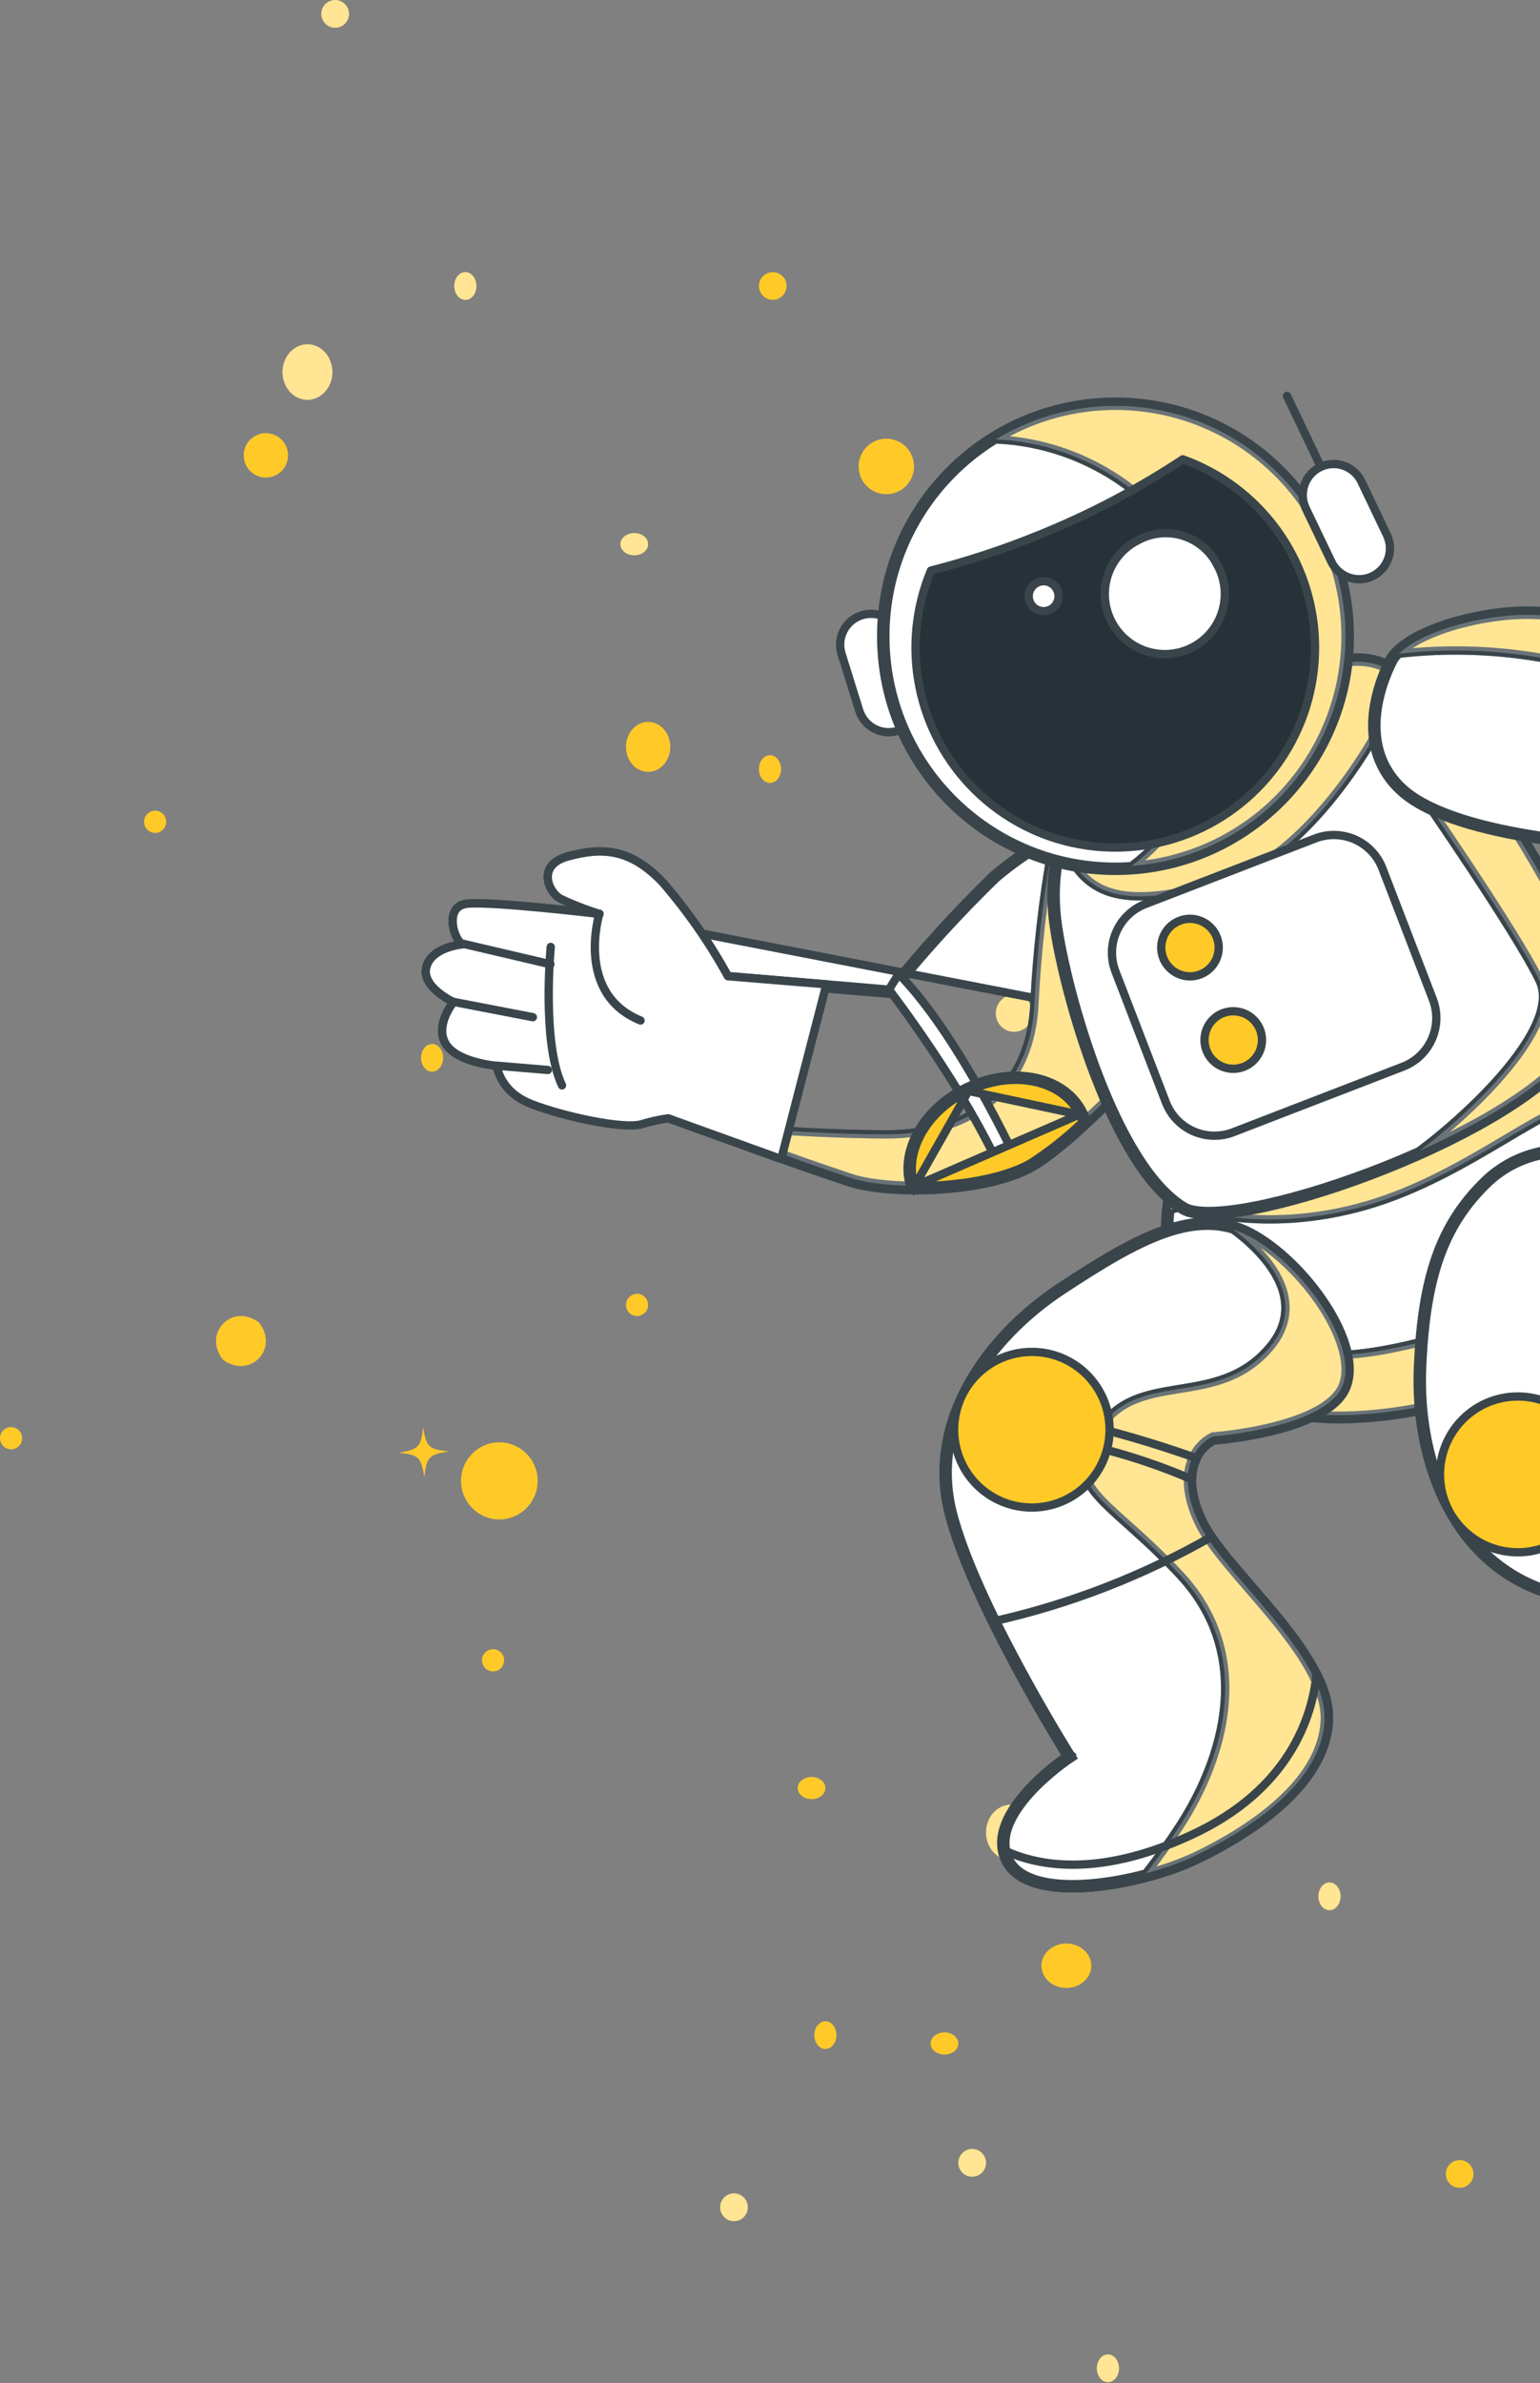 <svg width="278" height="430" viewBox="0 0 278 430" fill="none" xmlns="http://www.w3.org/2000/svg">
    <rect x="0" y="0" width="278" height="430" fill="#808080" stroke="none"/>
    <path d="M59.908 68.146C59.729 69.114 59.297 70.002 58.666 70.697C58.035 71.392 57.234 71.864 56.363 72.054C55.492 72.243 54.589 72.142 53.77 71.762C52.95 71.382 52.25 70.74 51.757 69.919C51.264 69.097 51.001 68.131 51 67.142C50.999 66.154 51.261 65.188 51.752 64.364C52.243 63.541 52.942 62.898 53.761 62.516C54.579 62.134 55.481 62.03 56.353 62.218C56.938 62.343 57.494 62.597 57.99 62.964C58.486 63.331 58.912 63.803 59.243 64.355C59.573 64.906 59.802 65.525 59.916 66.176C60.031 66.827 60.028 67.497 59.908 68.146V68.146Z"
          fill="#FFCA28"/>
    <path d="M164.894 85.196C164.692 86.163 164.21 87.048 163.508 87.741C162.806 88.434 161.915 88.903 160.947 89.09C159.98 89.277 158.979 89.174 158.069 88.793C157.16 88.411 156.384 87.769 155.838 86.947C155.292 86.125 155 85.16 155 84.173C155 83.185 155.291 82.22 155.836 81.397C156.382 80.575 157.158 79.933 158.066 79.551C158.975 79.169 159.976 79.065 160.944 79.251C161.596 79.376 162.216 79.631 162.768 79.999C163.321 80.367 163.794 80.841 164.162 81.395C164.53 81.948 164.784 82.569 164.909 83.222C165.035 83.874 165.03 84.546 164.894 85.196V85.196Z"
          fill="#FFCA28"/>
    <path d="M197.951 87.171C197.853 87.656 197.614 88.101 197.265 88.45C196.915 88.8 196.47 89.037 195.985 89.133C195.501 89.229 194.999 89.179 194.542 88.99C194.086 88.8 193.696 88.48 193.422 88.068C193.147 87.657 193 87.173 193 86.678C193 86.183 193.145 85.699 193.419 85.287C193.693 84.876 194.082 84.554 194.538 84.364C194.994 84.173 195.496 84.123 195.981 84.218C196.304 84.281 196.611 84.408 196.886 84.591C197.16 84.774 197.395 85.009 197.578 85.284C197.761 85.558 197.889 85.866 197.952 86.19C198.016 86.514 198.016 86.847 197.951 87.171V87.171Z"
          fill="#FFCA28"/>
    <path d="M217.965 208.803C217.89 209.193 217.7 209.551 217.421 209.832C217.142 210.114 216.786 210.306 216.398 210.385C216.01 210.463 215.607 210.425 215.241 210.274C214.875 210.124 214.561 209.868 214.34 209.539C214.119 209.21 214.001 208.822 214 208.426C213.999 208.029 214.115 207.641 214.335 207.311C214.554 206.981 214.866 206.723 215.232 206.571C215.597 206.418 216 206.378 216.388 206.454C216.906 206.56 217.362 206.866 217.657 207.305C217.952 207.745 218.063 208.283 217.965 208.803V208.803Z"
          fill="#FFCA28"/>
    <path d="M116.953 98.586C116.825 99.107 116.444 99.567 115.893 99.863C115.343 100.159 114.668 100.268 114.018 100.165C113.367 100.063 112.794 99.757 112.424 99.316C112.055 98.875 111.919 98.334 112.047 97.812C112.11 97.554 112.237 97.308 112.418 97.089C112.6 96.87 112.834 96.682 113.107 96.535C113.379 96.388 113.685 96.286 114.007 96.234C114.329 96.183 114.66 96.182 114.982 96.233C115.305 96.284 115.611 96.385 115.884 96.53C116.158 96.676 116.393 96.864 116.576 97.082C116.759 97.301 116.886 97.546 116.951 97.804C117.016 98.062 117.016 98.328 116.953 98.586Z"
          fill="#FFCA28"/>
    <path d="M85.96 52.103C85.911 52.425 85.811 52.732 85.666 53.006C85.521 53.279 85.334 53.514 85.115 53.696C84.897 53.878 84.652 54.004 84.395 54.066C84.137 54.128 83.872 54.125 83.615 54.058C83.226 53.963 82.869 53.725 82.588 53.375C82.308 53.025 82.116 52.579 82.039 52.093C81.961 51.607 82.001 51.103 82.152 50.645C82.304 50.187 82.561 49.796 82.891 49.521C83.22 49.246 83.608 49.1 84.004 49.101C84.4 49.102 84.787 49.25 85.116 49.526C85.445 49.803 85.701 50.196 85.851 50.654C86.001 51.113 86.039 51.617 85.96 52.103V52.103Z"
          fill="#FFCA28"/>
    <path d="M62.952 3.011C62.852 3.498 62.61 3.943 62.257 4.292C61.903 4.64 61.455 4.876 60.968 4.968C60.48 5.061 59.977 5.006 59.521 4.811C59.065 4.617 58.676 4.291 58.406 3.875C58.135 3.459 57.994 2.972 58 2.475C58.007 1.979 58.16 1.495 58.441 1.086C58.722 0.677 59.119 0.361 59.58 0.178C60.041 -0.005 60.545 -0.046 61.03 0.059C61.672 0.202 62.232 0.591 62.592 1.143C62.951 1.695 63.08 2.365 62.952 3.011V3.011Z"
          fill="#FFCA28"/>
    <path d="M178.828 327.77C179.341 326.963 180.057 326.344 180.886 325.989C181.715 325.635 182.62 325.561 183.486 325.778C184.352 325.994 185.142 326.491 185.755 327.207C186.368 327.922 186.778 328.823 186.932 329.797C187.086 330.77 186.978 331.773 186.621 332.678C186.264 333.584 185.675 334.351 184.927 334.885C184.179 335.418 183.307 335.693 182.419 335.675C181.531 335.657 180.668 335.347 179.938 334.784C179.449 334.407 179.032 333.926 178.711 333.368C178.39 332.81 178.171 332.187 178.068 331.535C177.965 330.883 177.979 330.214 178.109 329.568C178.24 328.922 178.484 328.311 178.828 327.77V327.77Z"
          fill="#FFCA28"/>
    <path d="M252.835 247.388C253.35 246.664 254.066 246.108 254.895 245.791C255.724 245.474 256.628 245.41 257.493 245.606C258.358 245.802 259.146 246.25 259.758 246.894C260.37 247.537 260.778 248.348 260.932 249.223C261.086 250.099 260.978 251 260.621 251.814C260.265 252.628 259.677 253.319 258.93 253.799C258.183 254.279 257.312 254.527 256.425 254.512C255.538 254.498 254.675 254.22 253.945 253.716C253.454 253.376 253.035 252.942 252.713 252.439C252.39 251.936 252.171 251.373 252.068 250.785C251.965 250.196 251.979 249.592 252.111 249.009C252.243 248.426 252.489 247.875 252.835 247.388Z"
          fill="#FFCA28"/>
    <path d="M199.928 244.382C200.499 243.658 201.296 243.102 202.217 242.785C203.138 242.468 204.142 242.404 205.103 242.6C206.065 242.796 206.94 243.244 207.62 243.888C208.3 244.531 208.754 245.342 208.924 246.217C209.095 247.093 208.975 247.994 208.579 248.808C208.184 249.622 207.53 250.313 206.7 250.793C205.871 251.273 204.902 251.521 203.917 251.506C202.931 251.491 201.972 251.214 201.161 250.709C200.615 250.37 200.15 249.936 199.792 249.433C199.434 248.93 199.19 248.367 199.076 247.778C198.961 247.19 198.977 246.586 199.123 246.003C199.269 245.42 199.543 244.869 199.928 244.382V244.382Z"
          fill="#FFCA28"/>
    <path d="M130.45 396.868C130.733 396.461 131.131 396.148 131.592 395.968C132.053 395.788 132.557 395.749 133.04 395.856C133.523 395.963 133.963 396.211 134.305 396.569C134.648 396.927 134.876 397.379 134.962 397.867C135.048 398.355 134.987 398.858 134.788 399.312C134.588 399.765 134.259 400.15 133.841 400.416C133.424 400.682 132.937 400.817 132.442 400.806C131.948 400.795 131.468 400.636 131.063 400.351C130.521 399.97 130.153 399.389 130.038 398.736C129.923 398.083 130.071 397.411 130.45 396.868V396.868Z"
          fill="#FFCA28"/>
    <path d="M173.458 388.84C173.743 388.436 174.141 388.126 174.602 387.948C175.062 387.77 175.565 387.733 176.047 387.841C176.529 387.95 176.968 388.198 177.309 388.556C177.65 388.914 177.877 389.366 177.962 389.853C178.048 390.34 177.987 390.842 177.788 391.295C177.589 391.748 177.261 392.131 176.845 392.397C176.428 392.664 175.943 392.8 175.449 392.79C174.955 392.78 174.476 392.624 174.071 392.341C173.8 392.152 173.57 391.911 173.392 391.633C173.215 391.354 173.095 391.044 173.038 390.718C172.981 390.393 172.988 390.06 173.061 389.737C173.133 389.415 173.268 389.11 173.458 388.84V388.84Z"
          fill="#FFCA28"/>
    <path d="M198.36 425.926C198.587 425.519 198.905 425.206 199.273 425.026C199.642 424.846 200.045 424.807 200.432 424.914C200.818 425.021 201.171 425.269 201.444 425.627C201.718 425.985 201.901 426.437 201.97 426.925C202.038 427.414 201.99 427.916 201.83 428.37C201.671 428.824 201.407 429.208 201.073 429.474C200.739 429.74 200.35 429.876 199.954 429.864C199.558 429.853 199.174 429.695 198.85 429.41C198.417 429.029 198.122 428.448 198.03 427.795C197.938 427.142 198.057 426.47 198.36 425.926V425.926Z"
          fill="#FFCA28"/>
    <path d="M168.456 367.595C168.739 367.27 169.136 367.019 169.596 366.875C170.056 366.731 170.56 366.7 171.042 366.786C171.525 366.871 171.965 367.07 172.306 367.356C172.648 367.643 172.876 368.004 172.962 368.395C173.048 368.785 172.987 369.187 172.788 369.55C172.589 369.913 172.26 370.221 171.843 370.433C171.426 370.646 170.94 370.755 170.446 370.746C169.952 370.737 169.472 370.61 169.068 370.382C168.798 370.232 168.569 370.041 168.392 369.819C168.215 369.598 168.095 369.35 168.038 369.091C167.981 368.832 167.988 368.566 168.06 368.309C168.132 368.053 168.267 367.81 168.456 367.595V367.595Z"
          fill="#FFCA28"/>
    <path d="M238.366 340.744C238.594 340.34 238.913 340.029 239.281 339.851C239.65 339.674 240.052 339.637 240.438 339.745C240.823 339.853 241.174 340.102 241.447 340.46C241.72 340.818 241.902 341.269 241.97 341.756C242.038 342.244 241.99 342.746 241.83 343.198C241.671 343.651 241.409 344.035 241.076 344.301C240.743 344.567 240.354 344.704 239.959 344.694C239.564 344.684 239.181 344.527 238.856 344.244C238.64 344.055 238.456 343.815 238.314 343.536C238.172 343.258 238.076 342.947 238.03 342.622C237.985 342.296 237.991 341.963 238.048 341.641C238.106 341.318 238.214 341.014 238.366 340.744Z"
          fill="#FFCA28"/>
    <path d="M261.45 390.856C261.733 390.449 262.131 390.136 262.592 389.956C263.053 389.776 263.557 389.737 264.04 389.844C264.523 389.951 264.963 390.199 265.305 390.557C265.648 390.915 265.876 391.367 265.962 391.855C266.048 392.343 265.987 392.846 265.788 393.3C265.588 393.753 265.259 394.138 264.841 394.404C264.424 394.67 263.937 394.805 263.442 394.794C262.948 394.783 262.468 394.624 262.063 394.339C261.521 393.958 261.153 393.377 261.038 392.724C260.923 392.071 261.071 391.399 261.45 390.856V390.856Z"
          fill="#FFCA28"/>
    <path d="M141.953 52.089C141.89 52.412 141.763 52.719 141.582 52.993C141.4 53.267 141.166 53.502 140.893 53.685C140.621 53.869 140.315 53.997 139.993 54.062C139.671 54.126 139.34 54.127 139.018 54.064C138.695 54 138.389 53.874 138.116 53.691C137.842 53.509 137.607 53.275 137.424 53.002C137.241 52.729 137.114 52.422 137.049 52.1C136.984 51.777 136.984 51.445 137.047 51.122C137.175 50.47 137.556 49.896 138.107 49.526C138.657 49.156 139.332 49.02 139.982 49.148C140.633 49.276 141.206 49.658 141.576 50.209C141.945 50.761 142.081 51.437 141.953 52.089V52.089Z"
          fill="#FFCA28"/>
    <path d="M168.963 137.255C168.887 137.742 168.698 138.19 168.419 138.542C168.139 138.894 167.783 139.134 167.395 139.232C167.006 139.33 166.603 139.281 166.237 139.092C165.871 138.903 165.558 138.581 165.337 138.169C165.117 137.756 165 137.271 165 136.775C165 136.278 165.118 135.793 165.339 135.381C165.56 134.969 165.873 134.648 166.24 134.46C166.606 134.271 167.009 134.223 167.397 134.321C167.915 134.453 168.369 134.835 168.663 135.384C168.956 135.934 169.064 136.606 168.963 137.255V137.255Z"
          fill="#FFCA28"/>
    <path opacity="0.5"
          d="M59.908 68.146C59.729 69.114 59.297 70.002 58.666 70.697C58.035 71.392 57.234 71.864 56.363 72.054C55.492 72.243 54.589 72.142 53.77 71.762C52.95 71.382 52.25 70.74 51.757 69.919C51.264 69.097 51.001 68.131 51 67.142C50.999 66.154 51.261 65.188 51.752 64.364C52.243 63.541 52.942 62.898 53.761 62.516C54.579 62.134 55.481 62.03 56.353 62.218C56.938 62.343 57.494 62.597 57.99 62.964C58.486 63.331 58.912 63.803 59.243 64.355C59.573 64.906 59.802 65.525 59.916 66.176C60.031 66.827 60.028 67.497 59.908 68.146V68.146Z"
          fill="white"/>
    <path opacity="0.5"
          d="M197.951 87.171C197.853 87.656 197.614 88.101 197.265 88.45C196.915 88.8 196.47 89.037 195.985 89.133C195.501 89.229 194.999 89.179 194.542 88.99C194.086 88.8 193.696 88.48 193.422 88.068C193.147 87.657 193 87.173 193 86.678C193 86.183 193.145 85.699 193.419 85.287C193.693 84.876 194.082 84.554 194.538 84.364C194.994 84.173 195.496 84.123 195.981 84.218C196.304 84.281 196.611 84.408 196.886 84.591C197.16 84.774 197.395 85.009 197.578 85.284C197.761 85.558 197.889 85.866 197.952 86.19C198.016 86.514 198.016 86.847 197.951 87.171V87.171Z"
          fill="white"/>
    <path opacity="0.5"
          d="M116.953 98.586C116.825 99.107 116.444 99.567 115.893 99.863C115.343 100.159 114.668 100.268 114.018 100.165C113.367 100.063 112.794 99.757 112.424 99.316C112.055 98.875 111.919 98.334 112.047 97.812C112.11 97.554 112.237 97.308 112.418 97.089C112.6 96.87 112.834 96.682 113.107 96.535C113.379 96.388 113.685 96.286 114.007 96.234C114.329 96.183 114.66 96.182 114.982 96.233C115.305 96.284 115.611 96.385 115.884 96.53C116.158 96.676 116.393 96.864 116.576 97.082C116.759 97.301 116.886 97.546 116.951 97.804C117.016 98.062 117.016 98.328 116.953 98.586Z"
          fill="white"/>
    <path opacity="0.5"
          d="M85.96 52.103C85.911 52.425 85.811 52.732 85.666 53.006C85.521 53.279 85.334 53.514 85.115 53.696C84.897 53.878 84.652 54.004 84.395 54.066C84.137 54.128 83.872 54.125 83.615 54.058C83.226 53.963 82.869 53.725 82.588 53.375C82.308 53.025 82.116 52.579 82.039 52.093C81.961 51.607 82.001 51.103 82.152 50.645C82.304 50.187 82.561 49.796 82.891 49.521C83.22 49.246 83.608 49.1 84.004 49.101C84.4 49.102 84.787 49.25 85.116 49.526C85.445 49.803 85.701 50.196 85.851 50.654C86.001 51.113 86.039 51.617 85.96 52.103V52.103Z"
          fill="white"/>
    <path opacity="0.5"
          d="M62.952 3.011C62.852 3.498 62.61 3.943 62.257 4.292C61.903 4.64 61.455 4.876 60.968 4.968C60.48 5.061 59.977 5.006 59.521 4.811C59.065 4.617 58.676 4.291 58.406 3.875C58.135 3.459 57.994 2.972 58 2.475C58.007 1.979 58.16 1.495 58.441 1.086C58.722 0.677 59.119 0.361 59.58 0.178C60.041 -0.005 60.545 -0.046 61.03 0.059C61.672 0.202 62.232 0.591 62.592 1.143C62.951 1.695 63.08 2.365 62.952 3.011V3.011Z"
          fill="white"/>
    <path opacity="0.5"
          d="M178.828 327.77C179.341 326.963 180.057 326.344 180.886 325.989C181.715 325.635 182.62 325.561 183.486 325.778C184.352 325.994 185.142 326.491 185.755 327.207C186.368 327.922 186.778 328.823 186.932 329.797C187.086 330.77 186.978 331.773 186.621 332.678C186.264 333.584 185.675 334.351 184.927 334.885C184.179 335.418 183.307 335.693 182.419 335.675C181.531 335.657 180.668 335.347 179.938 334.784C179.449 334.407 179.032 333.926 178.711 333.368C178.39 332.81 178.171 332.187 178.068 331.535C177.965 330.883 177.979 330.214 178.109 329.568C178.24 328.922 178.484 328.311 178.828 327.77V327.77Z"
          fill="white"/>
    <path opacity="0.5"
          d="M130.45 396.868C130.733 396.461 131.131 396.148 131.592 395.968C132.053 395.788 132.557 395.749 133.04 395.856C133.523 395.963 133.963 396.211 134.305 396.569C134.648 396.927 134.876 397.379 134.962 397.867C135.048 398.355 134.987 398.858 134.788 399.312C134.588 399.765 134.259 400.15 133.841 400.416C133.424 400.682 132.937 400.817 132.442 400.806C131.948 400.795 131.468 400.636 131.063 400.351C130.521 399.97 130.153 399.389 130.038 398.736C129.923 398.083 130.071 397.411 130.45 396.868V396.868Z"
          fill="white"/>
    <path opacity="0.5"
          d="M173.458 388.84C173.743 388.436 174.141 388.126 174.602 387.948C175.062 387.77 175.565 387.733 176.047 387.841C176.529 387.95 176.968 388.198 177.309 388.556C177.65 388.914 177.877 389.366 177.962 389.853C178.048 390.34 177.987 390.842 177.788 391.295C177.589 391.748 177.261 392.131 176.845 392.397C176.428 392.664 175.943 392.8 175.449 392.79C174.955 392.78 174.476 392.624 174.071 392.341C173.8 392.152 173.57 391.911 173.392 391.633C173.215 391.354 173.095 391.044 173.038 390.718C172.981 390.393 172.988 390.06 173.061 389.737C173.133 389.415 173.268 389.11 173.458 388.84V388.84Z"
          fill="white"/>
    <path opacity="0.5"
          d="M198.36 425.926C198.587 425.519 198.905 425.206 199.273 425.026C199.642 424.846 200.045 424.807 200.432 424.914C200.818 425.021 201.171 425.269 201.444 425.627C201.718 425.985 201.901 426.437 201.97 426.925C202.038 427.414 201.99 427.916 201.83 428.37C201.671 428.824 201.407 429.208 201.073 429.474C200.739 429.74 200.35 429.876 199.954 429.864C199.558 429.853 199.174 429.695 198.85 429.41C198.417 429.029 198.122 428.448 198.03 427.795C197.938 427.142 198.057 426.47 198.36 425.926V425.926Z"
          fill="white"/>
    <path opacity="0.5"
          d="M238.366 340.744C238.594 340.34 238.913 340.029 239.281 339.851C239.65 339.674 240.052 339.637 240.438 339.745C240.823 339.853 241.174 340.102 241.447 340.46C241.72 340.818 241.902 341.269 241.97 341.756C242.038 342.244 241.99 342.746 241.83 343.198C241.671 343.651 241.409 344.035 241.076 344.301C240.743 344.567 240.354 344.704 239.959 344.694C239.564 344.684 239.181 344.527 238.856 344.244C238.64 344.055 238.456 343.815 238.314 343.536C238.172 343.258 238.076 342.947 238.03 342.622C237.985 342.296 237.991 341.963 238.048 341.641C238.106 341.318 238.214 341.014 238.366 340.744Z"
          fill="white"/>
    <path opacity="0.5"
          d="M168.963 137.255C168.887 137.742 168.698 138.19 168.419 138.542C168.139 138.894 167.783 139.134 167.395 139.232C167.006 139.33 166.603 139.281 166.237 139.092C165.871 138.903 165.558 138.581 165.337 138.169C165.117 137.756 165 137.271 165 136.775C165 136.278 165.118 135.793 165.339 135.381C165.56 134.969 165.873 134.648 166.24 134.46C166.606 134.271 167.009 134.223 167.397 134.321C167.915 134.453 168.369 134.835 168.663 135.384C168.956 135.934 169.064 136.606 168.963 137.255V137.255Z"
          fill="white"/>
    <path d="M116.896 130.265C116.105 130.288 115.339 130.575 114.692 131.089C114.046 131.604 113.55 132.323 113.266 133.155C112.982 133.987 112.924 134.896 113.098 135.766C113.272 136.635 113.672 137.427 114.245 138.042C114.818 138.656 115.541 139.064 116.32 139.216C117.1 139.367 117.901 139.255 118.624 138.893C119.347 138.531 119.959 137.935 120.381 137.182C120.804 136.428 121.019 135.55 120.999 134.658C120.985 134.066 120.869 133.483 120.655 132.941C120.442 132.4 120.136 131.911 119.755 131.503C119.374 131.095 118.925 130.776 118.435 130.564C117.944 130.351 117.421 130.25 116.896 130.265V130.265Z"
          fill="#FFCA28"/>
    <path d="M192.383 350.708C191.494 350.728 190.631 350.983 189.904 351.441C189.177 351.898 188.619 352.537 188.299 353.276C187.98 354.016 187.915 354.824 188.111 355.597C188.306 356.37 188.755 357.074 189.401 357.62C190.046 358.166 190.858 358.529 191.735 358.664C192.612 358.799 193.514 358.699 194.327 358.377C195.141 358.055 195.828 357.526 196.304 356.856C196.779 356.186 197.021 355.405 196.999 354.613C196.985 354.086 196.855 353.567 196.615 353.085C196.375 352.603 196.031 352.169 195.602 351.806C195.173 351.443 194.668 351.159 194.116 350.971C193.563 350.782 192.975 350.693 192.383 350.708V350.708Z"
          fill="#FFCA28"/>
    <path d="M47.896 78.16C47.105 78.181 46.339 78.436 45.692 78.893C45.046 79.35 44.55 79.989 44.266 80.729C43.983 81.469 43.924 82.277 44.098 83.05C44.272 83.823 44.672 84.527 45.245 85.073C45.819 85.619 46.541 85.982 47.32 86.117C48.1 86.251 48.901 86.151 49.624 85.83C50.347 85.508 50.959 84.978 51.381 84.308C51.804 83.638 52.019 82.858 51.999 82.066C51.985 81.539 51.869 81.021 51.655 80.539C51.442 80.058 51.136 79.624 50.755 79.261C50.374 78.898 49.925 78.615 49.435 78.426C48.944 78.237 48.422 78.147 47.896 78.16V78.16Z"
          fill="#FFCA28"/>
    <path d="M46.714 238.606C41.806 235.042 36.5 240.651 40.286 245.396C45.194 248.907 50.5 243.308 46.714 238.606Z"
          fill="#FFCA28"/>
    <path d="M3.378 258.07C2.993 257.704 2.479 257.506 1.949 257.52C1.419 257.533 0.916 257.757 0.55 258.143C0.185 258.528 -0.013 259.043 0.001 259.574C0.014 260.105 0.238 260.61 0.622 260.976C0.813 261.157 1.037 261.299 1.282 261.393C1.527 261.488 1.788 261.533 2.051 261.526C2.313 261.52 2.572 261.461 2.812 261.354C3.052 261.248 3.269 261.094 3.45 260.904C3.631 260.713 3.772 260.488 3.867 260.243C3.961 259.997 4.006 259.735 3.999 259.472C3.993 259.209 3.934 258.95 3.828 258.709C3.721 258.469 3.568 258.252 3.378 258.07Z"
          fill="#FFCA28"/>
    <path d="M88.953 297.6C88.557 297.61 88.173 297.736 87.849 297.965C87.525 298.193 87.276 298.512 87.134 298.883C86.992 299.253 86.962 299.657 87.049 300.044C87.136 300.431 87.335 300.783 87.623 301.057C87.909 301.33 88.271 301.511 88.661 301.579C89.051 301.646 89.453 301.596 89.814 301.434C90.176 301.273 90.481 301.007 90.692 300.671C90.903 300.336 91.01 299.945 90.999 299.548C90.985 299.018 90.761 298.516 90.377 298.151C89.994 297.786 89.482 297.588 88.953 297.6V297.6Z"
          fill="#FFCA28"/>
    <path d="M114.962 233.471C114.566 233.479 114.181 233.604 113.856 233.831C113.531 234.058 113.28 234.377 113.136 234.747C112.993 235.117 112.962 235.522 113.048 235.909C113.134 236.297 113.333 236.65 113.619 236.925C113.906 237.199 114.267 237.381 114.658 237.449C115.048 237.517 115.45 237.467 115.812 237.306C116.174 237.145 116.481 236.879 116.692 236.543C116.903 236.207 117.01 235.816 116.999 235.419C116.985 234.891 116.762 234.39 116.381 234.025C115.999 233.66 115.489 233.461 114.962 233.471V233.471Z"
          fill="#FFCA28"/>
    <path d="M27.962 146.296C27.566 146.304 27.181 146.429 26.856 146.656C26.531 146.883 26.28 147.202 26.136 147.572C25.993 147.942 25.962 148.347 26.048 148.734C26.134 149.122 26.332 149.475 26.619 149.749C26.906 150.024 27.267 150.206 27.658 150.274C28.048 150.342 28.45 150.292 28.812 150.131C29.174 149.97 29.481 149.704 29.692 149.368C29.903 149.032 30.01 148.641 29.999 148.244C29.985 147.716 29.762 147.215 29.381 146.85C28.999 146.485 28.489 146.286 27.962 146.296V146.296Z"
          fill="#FFCA28"/>
    <path d="M77.953 188.381C77.557 188.393 77.173 188.551 76.849 188.837C76.525 189.122 76.276 189.521 76.134 189.984C75.992 190.447 75.962 190.952 76.049 191.435C76.136 191.919 76.335 192.36 76.623 192.701C76.909 193.043 77.271 193.27 77.661 193.354C78.051 193.438 78.453 193.375 78.814 193.173C79.176 192.971 79.481 192.639 79.692 192.22C79.903 191.8 80.01 191.312 79.999 190.816C79.985 190.154 79.761 189.525 79.377 189.069C78.994 188.613 78.482 188.365 77.953 188.381V188.381Z"
          fill="#FFCA28"/>
    <path d="M148.999 322.602C148.988 322.206 148.829 321.821 148.545 321.497C148.26 321.172 147.861 320.923 147.4 320.78C146.938 320.637 146.434 320.608 145.951 320.695C145.468 320.782 145.028 320.982 144.688 321.27C144.347 321.557 144.12 321.919 144.036 322.31C143.952 322.701 144.015 323.103 144.217 323.466C144.418 323.828 144.749 324.134 145.168 324.346C145.587 324.557 146.074 324.664 146.569 324.653C147.23 324.638 147.857 324.414 148.313 324.03C148.768 323.646 149.015 323.132 148.999 322.602V322.602Z"
          fill="#FFCA28"/>
    <path d="M148.943 364.735C148.548 364.749 148.166 364.91 147.843 365.196C147.521 365.482 147.274 365.881 147.132 366.344C146.991 366.806 146.962 367.31 147.049 367.793C147.137 368.275 147.336 368.715 147.623 369.056C147.909 369.396 148.27 369.623 148.659 369.708C149.048 369.792 149.449 369.73 149.81 369.53C150.171 369.329 150.477 368.999 150.689 368.581C150.9 368.164 151.009 367.677 150.999 367.182C150.993 366.852 150.935 366.527 150.829 366.225C150.722 365.923 150.569 365.651 150.378 365.423C150.186 365.196 149.961 365.018 149.715 364.9C149.469 364.782 149.207 364.726 148.943 364.735V364.735Z"
          fill="#FFCA28"/>
    <path d="M139 141.286C140.105 141.286 141 140.164 141 138.781C141 137.397 140.105 136.276 139 136.276C137.895 136.276 137 137.397 137 138.781C137 140.164 137.895 141.286 139 141.286Z"
          fill="#FFCA28"/>
    <path d="M97.045 267.612C97.258 263.774 94.34 260.489 90.528 260.274C86.716 260.06 83.453 262.997 83.239 266.835C83.026 270.673 85.944 273.958 89.756 274.172C93.568 274.387 96.832 271.45 97.045 267.612Z"
          fill="#FFCA28"/>
    <path d="M76.385 257.519C75.987 261.144 75.598 261.514 72 262.143C75.618 262.542 75.987 262.932 76.615 266.537C77.013 262.902 77.402 262.492 81 261.913C77.372 261.514 76.963 261.124 76.385 257.519Z"
          fill="#FFCA28"/>
    <path d="M243.395 244.493C242.987 248.118 242.598 248.488 239 249.117C242.628 249.516 243.037 249.906 243.615 253.511C244.013 249.876 244.402 249.466 248 248.887C244.382 248.488 243.973 248.098 243.395 244.493Z"
          fill="#FFCA28"/>
    <g clip-path="url(#clip0_2305_17377)">
        <path d="M230.828 126.564C232.127 126.634 233.419 126.314 234.543 125.644C235.666 124.975 236.571 123.986 237.143 122.802C237.715 121.617 237.929 120.291 237.758 118.988C237.587 117.686 237.039 116.466 236.182 115.481C235.325 114.496 234.198 113.791 232.943 113.454C231.687 113.117 230.359 113.163 229.125 113.586C227.89 114.009 226.806 114.791 226.006 115.833C225.207 116.875 224.729 118.13 224.632 119.442C224.566 120.325 224.675 121.211 224.953 122.049C225.23 122.887 225.67 123.66 226.246 124.323C226.823 124.986 227.525 125.526 228.312 125.91C229.098 126.295 229.954 126.517 230.828 126.564V126.564Z"
              fill="#FFCA28"/>
        <path d="M123.37 196.792C124.03 196.836 124.691 196.681 125.267 196.347C125.842 196.012 126.308 195.513 126.604 194.912C126.9 194.311 127.013 193.636 126.929 192.972C126.846 192.309 126.568 191.686 126.133 191.184C125.698 190.681 125.124 190.322 124.484 190.151C123.844 189.98 123.168 190.005 122.54 190.223C121.913 190.441 121.362 190.842 120.959 191.376C120.555 191.909 120.317 192.551 120.274 193.22C120.217 194.11 120.511 194.985 121.09 195.654C121.67 196.323 122.489 196.732 123.37 196.792V196.792Z"
              fill="#FFCA28"/>
        <path d="M260.845 135.858C261.5 135.898 262.153 135.741 262.722 135.407C263.291 135.073 263.75 134.576 264.041 133.98C264.333 133.384 264.443 132.715 264.359 132.058C264.275 131.4 264 130.784 263.569 130.286C263.137 129.788 262.569 129.432 261.936 129.261C261.302 129.091 260.632 129.114 260.01 129.328C259.387 129.542 258.841 129.937 258.438 130.464C258.036 130.99 257.797 131.625 257.75 132.287C257.693 133.177 257.986 134.052 258.566 134.721C259.146 135.39 259.965 135.799 260.845 135.858V135.858Z"
              fill="#FFCA28"/>
        <path d="M182.865 186.181C183.52 186.221 184.173 186.064 184.741 185.729C185.31 185.395 185.769 184.898 186.061 184.302C186.352 183.706 186.462 183.037 186.378 182.38C186.294 181.722 186.019 181.106 185.588 180.608C185.157 180.111 184.589 179.754 183.955 179.584C183.322 179.413 182.652 179.436 182.029 179.65C181.407 179.864 180.86 180.26 180.458 180.786C180.056 181.313 179.816 181.947 179.769 182.609C179.738 183.05 179.794 183.493 179.933 183.912C180.071 184.331 180.291 184.717 180.579 185.049C180.866 185.381 181.216 185.652 181.609 185.846C182.001 186.04 182.428 186.154 182.865 186.181V186.181Z"
              fill="#FFCA28"/>
        <path opacity="0.5"
              d="M230.828 126.564C232.127 126.634 233.419 126.314 234.543 125.644C235.666 124.975 236.571 123.986 237.143 122.802C237.715 121.617 237.929 120.291 237.758 118.988C237.587 117.686 237.039 116.466 236.182 115.481C235.325 114.496 234.198 113.791 232.943 113.454C231.687 113.117 230.359 113.163 229.125 113.586C227.89 114.009 226.806 114.791 226.006 115.833C225.207 116.875 224.729 118.13 224.632 119.442C224.566 120.325 224.675 121.211 224.953 122.049C225.23 122.887 225.67 123.66 226.246 124.323C226.823 124.986 227.525 125.526 228.312 125.91C229.098 126.295 229.954 126.517 230.828 126.564V126.564Z"
              fill="white"/>
        <path opacity="0.5"
              d="M123.37 196.792C124.03 196.836 124.691 196.681 125.267 196.347C125.842 196.012 126.308 195.513 126.604 194.912C126.9 194.311 127.013 193.636 126.929 192.972C126.846 192.309 126.568 191.686 126.133 191.184C125.698 190.681 125.124 190.322 124.484 190.151C123.844 189.98 123.168 190.005 122.54 190.223C121.913 190.441 121.362 190.842 120.959 191.376C120.555 191.909 120.317 192.551 120.274 193.22C120.217 194.11 120.511 194.985 121.09 195.654C121.67 196.323 122.489 196.732 123.37 196.792V196.792Z"
              fill="white"/>
        <path opacity="0.5"
              d="M260.845 135.858C261.5 135.898 262.153 135.741 262.722 135.407C263.291 135.073 263.75 134.576 264.041 133.98C264.333 133.384 264.443 132.715 264.359 132.058C264.275 131.4 264 130.784 263.569 130.286C263.137 129.788 262.569 129.432 261.936 129.261C261.302 129.091 260.632 129.114 260.01 129.328C259.387 129.542 258.841 129.937 258.438 130.464C258.036 130.99 257.797 131.625 257.75 132.287C257.693 133.177 257.986 134.052 258.566 134.721C259.146 135.39 259.965 135.799 260.845 135.858V135.858Z"
              fill="white"/>
        <path opacity="0.5"
              d="M182.865 186.181C183.52 186.221 184.173 186.064 184.741 185.729C185.31 185.395 185.769 184.898 186.061 184.302C186.352 183.706 186.462 183.037 186.378 182.38C186.294 181.722 186.019 181.106 185.588 180.608C185.157 180.111 184.589 179.754 183.955 179.584C183.322 179.413 182.652 179.436 182.029 179.65C181.407 179.864 180.86 180.26 180.458 180.786C180.056 181.313 179.816 181.947 179.769 182.609C179.738 183.05 179.794 183.493 179.933 183.912C180.071 184.331 180.291 184.717 180.579 185.049C180.866 185.381 181.216 185.652 181.609 185.846C182.001 186.04 182.428 186.154 182.865 186.181V186.181Z"
              fill="white"/>
        <path d="M162.043 131.882C160.639 132.313 159.12 132.171 157.82 131.484C156.52 130.798 155.545 129.623 155.109 128.219L151.916 117.985C151.698 117.286 151.62 116.551 151.686 115.822C151.752 115.093 151.962 114.384 152.303 113.736C152.644 113.089 153.109 112.515 153.672 112.047C154.235 111.58 154.885 111.228 155.584 111.013V111.013C156.282 110.795 157.016 110.717 157.745 110.783C158.473 110.849 159.181 111.059 159.828 111.4C160.476 111.741 161.049 112.207 161.516 112.77C161.983 113.334 162.334 113.984 162.549 114.684L165.715 124.894C165.933 125.594 166.012 126.331 165.945 127.061C165.879 127.791 165.669 128.501 165.328 129.15C164.987 129.799 164.521 130.375 163.957 130.843C163.394 131.312 162.743 131.665 162.043 131.882V131.882Z"
              fill="white" stroke="#39454B" stroke-width="1.5" stroke-linecap="round" stroke-linejoin="round"/>
        <path d="M82.453 181.267L82.448 181.273L82.425 181.301C82.404 181.328 82.372 181.369 82.331 181.424C82.248 181.533 82.13 181.696 81.994 181.902C81.719 182.317 81.376 182.9 81.094 183.575C80.52 184.95 80.261 186.55 81.096 187.942C81.511 188.634 82.219 189.225 83.118 189.721C84.011 190.214 85.044 190.585 86.039 190.86C87.032 191.134 87.966 191.307 88.654 191.411C88.998 191.463 89.278 191.498 89.471 191.519C89.567 191.53 89.641 191.538 89.691 191.542L89.746 191.547L89.759 191.548L89.761 191.549L89.762 191.549L89.762 191.549L90.393 191.599L90.448 192.227C90.448 192.227 90.448 192.227 90.448 192.228C90.448 192.228 90.449 192.229 90.449 192.23C90.449 192.234 90.45 192.242 90.451 192.254C90.455 192.278 90.46 192.319 90.47 192.373C90.489 192.483 90.522 192.649 90.58 192.858C90.695 193.277 90.906 193.867 91.284 194.525C92.035 195.829 93.465 197.433 96.206 198.495C99.067 199.604 103.139 200.73 106.911 201.467C108.795 201.835 110.59 202.103 112.11 202.224C113.646 202.347 114.821 202.313 115.522 202.128C117.153 201.629 118.82 201.258 120.508 201.018L120.693 200.992L120.868 201.055C126.137 202.953 130.197 204.417 133.421 205.581C145.174 209.822 145.822 210.056 153.525 212.64L82.453 181.267ZM82.453 181.267L82.453 181.267L82.453 181.267L82.453 181.266L82.454 181.266L83.081 180.513L82.189 180.105L82.189 180.105L82.189 180.105L82.188 180.105L82.187 180.104L82.177 180.1L82.135 180.079C82.096 180.061 82.037 180.032 81.962 179.994C81.812 179.918 81.596 179.803 81.338 179.655C80.821 179.356 80.15 178.926 79.516 178.394C78.187 177.277 77.309 175.967 77.699 174.602C78.12 173.128 79.512 172.232 81.014 171.7C81.745 171.441 82.45 171.288 82.975 171.2C83.237 171.156 83.451 171.129 83.598 171.113C83.671 171.105 83.727 171.099 83.764 171.096L83.794 171.094C83.808 171.093 83.822 171.092 83.835 171.09L83.714 169.596M82.453 181.267L83.76 169.601C83.76 169.601 83.76 169.601 83.759 169.601M83.714 169.596C83.738 169.596 83.754 169.599 83.759 169.601M83.714 169.596L83.763 170.344C83.718 169.662 83.714 169.601 83.713 169.596C83.713 169.596 83.713 169.596 83.714 169.596ZM83.759 169.601C83.75 169.597 83.714 169.58 83.648 169.523C83.525 169.416 83.369 169.226 83.206 168.947C82.883 168.392 82.606 167.611 82.503 166.81C82.399 166.001 82.483 165.266 82.773 164.741C83.038 164.261 83.519 163.867 84.451 163.781C85.541 163.679 87.554 163.736 90.013 163.89C92.454 164.042 95.281 164.285 97.969 164.543C100.656 164.8 103.199 165.071 105.071 165.277C106.007 165.381 106.775 165.468 107.308 165.529C107.575 165.56 107.783 165.584 107.925 165.6L108.073 165.618M83.759 169.601L108.073 165.618M108.073 165.618L108.71 165.814L108.94 165.117L108.228 164.881M108.073 165.618L108.228 164.881M108.228 164.881L108.449 164.164C106.061 163.427 103.728 162.52 101.468 161.45C101.067 161.214 100.623 160.783 100.267 160.223C99.906 159.656 99.668 159.008 99.633 158.38C99.598 157.766 99.755 157.168 100.197 156.639C100.647 156.1 101.443 155.572 102.792 155.215C105.649 154.457 108.277 154.078 110.902 154.628C113.51 155.175 116.203 156.659 119.148 159.794C123.581 164.938 127.465 170.531 130.737 176.483L130.931 176.835L131.331 176.869L160.418 179.327L160.814 179.361L161.064 179.051C166.904 171.815 173.173 164.938 179.839 158.458C185.358 153.801 191.637 150.134 198.4 147.615C205.477 153.555 209.027 162.844 210.797 170.798C211.692 174.822 212.125 178.471 212.333 181.115C212.437 182.436 212.485 183.505 212.507 184.241C212.518 184.609 212.522 184.893 212.524 185.085C212.524 185.087 212.524 185.089 212.524 185.091M108.228 164.881L212.524 185.091M212.524 185.091L212.51 185.107C212.374 185.257 212.174 185.478 211.915 185.762C211.398 186.329 210.649 187.146 209.724 188.14C207.873 190.13 205.317 192.832 202.494 195.683C199.671 198.535 196.586 201.531 193.677 204.109C190.757 206.697 188.053 208.83 185.985 209.987C181.848 212.302 175.447 213.55 169.154 213.915C162.863 214.281 156.85 213.755 153.525 212.64L212.524 185.091Z"
              fill="white" stroke="#39454B" stroke-width="1.5"/>
        <path d="M212.58 185.007L212.566 185.022C212.431 185.173 212.231 185.394 211.973 185.678C211.458 186.246 210.711 187.063 209.789 188.058C207.944 190.05 205.395 192.754 202.58 195.607C199.765 198.461 196.687 201.458 193.784 204.038C190.87 206.627 188.17 208.761 186.103 209.918C181.966 212.233 175.565 213.481 169.272 213.846C162.98 214.212 156.968 213.686 153.643 212.571C145.94 209.987 145.292 209.753 133.538 205.512C131.529 204.786 129.194 203.944 126.445 202.953C128.625 203.136 131.304 203.35 134.274 203.564C142.081 204.127 151.912 204.692 159.97 204.695C168.133 204.699 174.7 202.47 179.302 198.327C183.91 194.179 186.464 188.188 186.743 180.84C187.214 171.519 188.273 162.237 189.912 153.05L196.659 148.291C197.312 148.025 197.84 147.822 198.207 147.683C198.277 147.657 198.342 147.633 198.4 147.611C205.484 153.529 209.048 162.798 210.83 170.738C211.732 174.754 212.17 178.398 212.382 181.037C212.488 182.356 212.538 183.423 212.561 184.158C212.573 184.525 212.578 184.81 212.58 185.001C212.58 185.003 212.58 185.005 212.58 185.007Z"
              fill="#FFCA28" stroke="#39454B" stroke-width="1.5"/>
        <path opacity="0.5"
              d="M212.58 185.007L212.566 185.022C212.431 185.173 212.231 185.394 211.973 185.678C211.458 186.246 210.711 187.063 209.789 188.058C207.944 190.05 205.395 192.754 202.58 195.607C199.765 198.461 196.687 201.458 193.784 204.038C190.87 206.627 188.17 208.761 186.103 209.918C181.966 212.233 175.565 213.481 169.272 213.846C162.98 214.212 156.968 213.686 153.643 212.571C145.94 209.987 145.292 209.753 133.538 205.512C131.529 204.786 129.194 203.944 126.445 202.953C128.625 203.136 131.304 203.35 134.274 203.564C142.081 204.127 151.912 204.692 159.97 204.695C168.133 204.699 174.7 202.47 179.302 198.327C183.91 194.179 186.464 188.188 186.743 180.84C187.214 171.519 188.273 162.237 189.912 153.05L196.659 148.291C197.312 148.025 197.84 147.822 198.207 147.683C198.277 147.657 198.342 147.633 198.4 147.611C205.484 153.529 209.048 162.798 210.83 170.738C211.732 174.754 212.17 178.398 212.382 181.037C212.488 182.356 212.538 183.423 212.561 184.158C212.573 184.525 212.578 184.81 212.58 185.001C212.58 185.003 212.58 185.005 212.58 185.007Z"
              fill="white" stroke="#39454B" stroke-width="1.5"/>
        <path d="M198.545 146.762C191.538 149.317 185.036 153.088 179.335 157.901C172.641 164.408 166.344 171.314 160.481 178.58L131.394 176.122C128.095 170.119 124.177 164.479 119.705 159.292C113.65 152.839 108.398 152.952 102.599 154.49C96.8 156.027 98.984 160.896 101.12 162.114C103.42 163.206 105.796 164.13 108.228 164.881C108.228 164.881 89.008 162.604 84.382 163.034C79.756 163.464 82.22 170.492 83.763 170.344C83.763 170.344 78.027 170.724 76.978 174.395C75.929 178.067 81.877 180.787 81.877 180.787C81.877 180.787 78.419 184.937 80.453 188.327C82.487 191.718 89.702 192.296 89.702 192.296C89.702 192.296 90.112 196.938 95.936 199.195C101.76 201.451 112.399 203.742 115.729 202.849C117.326 202.359 118.96 201.996 120.614 201.761C145.091 210.575 143.462 210.055 153.287 213.352C160.202 215.669 177.78 215.438 186.351 210.641C194.923 205.845 213.275 185.379 213.275 185.379C213.275 185.379 213.529 158.934 198.545 146.762Z"
              stroke="#39454B" stroke-width="1.5" stroke-linecap="round" stroke-linejoin="round"/>
        <path d="M149.186 177.62L131.4 176.158C128.101 170.156 124.183 164.516 119.712 159.329C113.656 152.876 108.404 152.989 102.605 154.526C96.806 156.064 98.99 160.933 101.126 162.151C103.426 163.242 105.802 164.167 108.234 164.918C108.234 164.918 89.014 162.641 84.388 163.071C79.762 163.5 82.226 170.529 83.77 170.381C83.77 170.381 78.033 170.761 76.984 174.432C75.935 178.104 81.883 180.824 81.883 180.824C81.883 180.824 78.425 184.974 80.459 188.364C82.493 191.754 89.708 192.333 89.708 192.333C89.708 192.333 90.118 196.975 95.942 199.231C101.766 201.488 112.406 203.779 115.735 202.886C117.332 202.396 118.966 202.032 120.62 201.798C131.442 205.692 137.195 207.781 141.025 209.155L149.186 177.62Z"
              fill="white" stroke="#39454B" stroke-width="1.5" stroke-linecap="round" stroke-linejoin="round"/>
        <path d="M181.323 212.634C182.405 212.314 183.467 211.93 184.505 211.487C180.806 203.515 171.672 185.353 162.231 175.742C161.15 177.437 160.48 178.58 160.48 178.58C160.48 178.58 174.697 197.014 181.323 212.634Z"
              fill="white" stroke="#39454B" stroke-width="1.5" stroke-linecap="round" stroke-linejoin="round"/>
        <path d="M108.198 164.873C108.198 164.873 103.754 179.311 115.629 184.149" stroke="#39454B" stroke-width="1.5"
              stroke-linecap="round" stroke-linejoin="round"/>
        <path d="M83.732 170.337L99.359 173.999" stroke="#39454B" stroke-width="1.5" stroke-linecap="round"
              stroke-linejoin="round"/>
        <path d="M81.908 180.795L96.191 183.551" stroke="#39454B" stroke-width="1.5" stroke-linecap="round"
              stroke-linejoin="round"/>
        <path d="M89.732 192.306L98.895 193.076" stroke="#39454B" stroke-width="1.5" stroke-linecap="round"
              stroke-linejoin="round"/>
        <path d="M99.419 170.871C99.419 170.871 97.771 188.076 101.454 195.861" stroke="#39454B" stroke-width="1.5"
              stroke-linecap="round" stroke-linejoin="round"/>
        <path d="M194.885 201.133C191.947 195.04 183.125 192.909 174.829 196.863L194.885 201.133ZM194.885 201.133L195.56 200.807M194.885 201.133L195.56 200.807M195.56 200.807L194.899 201.162C195.121 201.576 195.31 202.006 195.464 202.45C192.554 205.256 189.376 207.769 185.975 209.954C180.911 212.81 172.506 214.048 165.095 214.043M195.56 200.807L165.095 214.043M165.095 214.043C163.13 208.107 167.061 200.572 174.828 196.863L165.095 214.043Z"
              fill="#FFCA28" stroke="#39454B" stroke-width="1.5"/>
        <path d="M195.56 200.807C192.372 194.197 183.01 192.132 174.505 196.186C166.32 200.094 162.028 208.288 164.567 214.791C172.151 214.856 181.007 213.626 186.363 210.596C189.942 208.299 193.279 205.641 196.319 202.665C196.131 202.021 195.877 201.398 195.56 200.807V200.807Z"
              stroke="#39454B" stroke-width="1.5" stroke-linecap="round" stroke-linejoin="round"/>
        <path d="M211.52 216.235L211.52 216.235L211.546 216.071L211.5 215.911C210.965 214.047 211.586 212.611 212.375 211.599C212.773 211.089 213.21 210.696 213.548 210.429C213.717 210.297 213.858 210.198 213.956 210.134C214.004 210.102 214.041 210.078 214.065 210.064L214.066 210.063L214.076 210.059L214.224 209.992C214.354 209.934 214.548 209.847 214.802 209.734C215.309 209.507 216.053 209.176 217.001 208.754C218.899 207.911 221.615 206.71 224.888 205.277C231.436 202.411 240.212 198.619 249.13 194.913C258.05 191.206 267.102 187.588 274.204 185.07C277.758 183.809 280.807 182.83 283.1 182.252C284.249 181.962 285.185 181.778 285.89 181.706C286.243 181.67 286.518 181.665 286.721 181.681C286.822 181.689 286.895 181.702 286.947 181.715C286.999 181.729 287.015 181.739 287.01 181.736C288.042 182.353 289.743 183.937 291.729 186.239C293.696 188.519 295.889 191.439 297.908 194.659C299.929 197.88 301.766 201.386 303.031 204.84C304.3 208.3 304.976 211.66 304.726 214.606C304.222 220.545 300.604 226.278 295.44 231.641C290.286 236.991 283.678 241.885 277.357 246.149C271.161 250.33 261.166 253.311 251.718 254.622C247.005 255.276 242.462 255.51 238.637 255.278C234.781 255.045 231.766 254.344 230.018 253.219C228.214 252.058 226.233 249.947 224.237 247.321C222.252 244.71 220.295 241.647 218.528 238.641C215.043 232.71 212.329 227.048 211.643 225.617L211.616 225.562C211.358 225.022 211.195 224.192 211.122 223.177C211.05 222.179 211.068 221.077 211.127 220.041C211.186 219.007 211.285 218.053 211.368 217.357C211.41 217.01 211.448 216.727 211.476 216.533C211.49 216.435 211.501 216.36 211.508 216.309L211.517 216.253L211.519 216.239L211.52 216.235L211.52 216.235Z"
              fill="white" stroke="#39454B" stroke-width="1.5"/>
        <path d="M211.519 216.239L211.519 216.239L211.519 216.239L211.546 216.074L211.5 215.913C210.964 214.048 211.58 212.64 212.357 211.66C212.75 211.164 213.181 210.785 213.516 210.529C213.682 210.402 213.822 210.307 213.918 210.246C213.966 210.215 214.003 210.193 214.026 210.179L214.031 210.176L214.047 210.169L214.195 210.103C214.325 210.044 214.519 209.957 214.773 209.844C215.279 209.618 216.024 209.286 216.972 208.864C218.87 208.022 221.586 206.82 224.859 205.388C231.407 202.522 240.183 198.73 249.101 195.023C258.021 191.316 267.073 187.699 274.175 185.18C277.729 183.92 280.778 182.941 283.071 182.362C284.219 182.072 285.156 181.889 285.861 181.817C286.214 181.781 286.489 181.775 286.692 181.791C286.793 181.799 286.866 181.812 286.918 181.826C286.97 181.839 286.986 181.85 286.981 181.847C288.013 182.463 289.714 184.048 291.7 186.35C293.667 188.629 295.86 191.549 297.879 194.769C299.9 197.99 301.737 201.497 303.002 204.95C304.271 208.41 304.947 211.77 304.697 214.716C304.192 220.655 300.575 226.389 295.411 231.751C290.257 237.102 283.649 241.995 277.328 246.259C271.131 250.44 261.137 253.421 251.688 254.733C246.976 255.387 242.433 255.62 238.608 255.389C234.771 255.157 231.768 254.462 230.016 253.347C227.191 251.16 224.746 248.525 222.777 245.549C225.958 245.298 229.399 245.162 232.84 245.026C233.584 244.996 234.328 244.967 235.069 244.936C239.668 244.746 244.171 244.512 247.863 243.944L247.863 243.944C254.929 242.853 265.965 240.006 275.881 235.562C280.84 233.34 285.545 230.708 289.338 227.679C293.126 224.654 296.057 221.193 297.381 217.3C299.931 209.804 299.152 205.684 296.575 203.229C295.333 202.045 293.745 201.328 292.16 200.777C291.404 200.514 290.63 200.283 289.882 200.06L289.768 200.026C288.978 199.791 288.221 199.563 287.509 199.306C286.596 198.976 285.562 198.995 284.471 199.222C283.376 199.449 282.167 199.898 280.866 200.496C278.325 201.662 275.31 203.452 271.944 205.45L271.714 205.587C264.761 209.714 256.222 214.751 246.705 217.515C237.193 220.278 228.923 220.339 223.037 219.711C220.094 219.397 217.748 218.911 216.142 218.505C215.34 218.303 214.723 218.12 214.309 217.989C214.102 217.924 213.947 217.871 213.844 217.835C213.792 217.818 213.754 217.804 213.73 217.795L213.703 217.786L213.697 217.784L213.697 217.783L213.697 217.783L213.697 217.783L213.468 217.697L213.232 217.763L211.259 218.315C211.304 217.865 211.351 217.465 211.393 217.14C211.429 216.857 211.461 216.63 211.484 216.475C211.495 216.397 211.504 216.337 211.51 216.298L211.517 216.253L211.519 216.242L211.519 216.24L211.519 216.239ZM214.054 210.163C214.054 210.163 214.054 210.163 214.054 210.163L214.054 210.163Z"
              fill="#FFCA28" stroke="#39454B" stroke-width="1.5"/>
        <path opacity="0.5"
              d="M211.519 216.239L211.519 216.239L211.519 216.239L211.546 216.074L211.5 215.913C210.964 214.048 211.58 212.64 212.357 211.66C212.75 211.164 213.181 210.785 213.516 210.529C213.682 210.402 213.822 210.307 213.918 210.246C213.966 210.215 214.003 210.193 214.026 210.179L214.031 210.176L214.047 210.169L214.195 210.103C214.325 210.044 214.519 209.957 214.773 209.844C215.279 209.618 216.024 209.286 216.972 208.864C218.87 208.022 221.586 206.82 224.859 205.388C231.407 202.522 240.183 198.73 249.101 195.023C258.021 191.316 267.073 187.699 274.175 185.18C277.729 183.92 280.778 182.941 283.071 182.362C284.219 182.072 285.156 181.889 285.861 181.817C286.214 181.781 286.489 181.775 286.692 181.791C286.793 181.799 286.866 181.812 286.918 181.826C286.97 181.839 286.986 181.85 286.981 181.847C288.013 182.463 289.714 184.048 291.7 186.35C293.667 188.629 295.86 191.549 297.879 194.769C299.9 197.99 301.737 201.497 303.002 204.95C304.271 208.41 304.947 211.77 304.697 214.716C304.192 220.655 300.575 226.389 295.411 231.751C290.257 237.102 283.649 241.995 277.328 246.259C271.131 250.44 261.137 253.421 251.688 254.733C246.976 255.387 242.433 255.62 238.608 255.389C234.771 255.157 231.768 254.462 230.016 253.347C227.191 251.16 224.746 248.525 222.777 245.549C225.958 245.298 229.399 245.162 232.84 245.026C233.584 244.996 234.328 244.967 235.069 244.936C239.668 244.746 244.171 244.512 247.863 243.944L247.863 243.944C254.929 242.853 265.965 240.006 275.881 235.562C280.84 233.34 285.545 230.708 289.338 227.679C293.126 224.654 296.057 221.193 297.381 217.3C299.931 209.804 299.152 205.684 296.575 203.229C295.333 202.045 293.745 201.328 292.16 200.777C291.404 200.514 290.63 200.283 289.882 200.06L289.768 200.026C288.978 199.791 288.221 199.563 287.509 199.306C286.596 198.976 285.562 198.995 284.471 199.222C283.376 199.449 282.167 199.898 280.866 200.496C278.325 201.662 275.31 203.452 271.944 205.45L271.714 205.587C264.761 209.714 256.222 214.751 246.705 217.515C237.193 220.278 228.923 220.339 223.037 219.711C220.094 219.397 217.748 218.911 216.142 218.505C215.34 218.303 214.723 218.12 214.309 217.989C214.102 217.924 213.947 217.871 213.844 217.835C213.792 217.818 213.754 217.804 213.73 217.795L213.703 217.786L213.697 217.784L213.697 217.783L213.697 217.783L213.697 217.783L213.468 217.697L213.232 217.763L211.259 218.315C211.304 217.865 211.351 217.465 211.393 217.14C211.429 216.857 211.461 216.63 211.484 216.475C211.495 216.397 211.504 216.337 211.51 216.298L211.517 216.253L211.519 216.242L211.519 216.24L211.519 216.239ZM214.054 210.163C214.054 210.163 214.054 210.163 214.054 210.163L214.054 210.163Z"
              fill="white" stroke="#39454B" stroke-width="1.5"/>
        <path d="M210.779 216.117C210.779 216.117 209.657 223.21 210.94 225.886C212.223 228.562 221.944 248.916 229.612 253.85C237.281 258.784 265.112 255.316 277.777 246.771C290.442 238.226 304.421 227.057 305.473 214.67C306.526 202.283 291.968 183.824 287.395 181.092C282.822 178.361 213.719 209.397 213.719 209.397C213.719 209.397 209.539 211.799 210.779 216.117Z"
              stroke="#39454B" stroke-width="1.5" stroke-linecap="round" stroke-linejoin="round"/>
        <path d="M193.551 148.599L193.551 148.598L193.551 148.598L193.551 148.598L193.552 148.597L193.709 148.36L193.669 148.077C193.554 147.275 193.848 146.296 194.637 145.131C195.418 143.975 196.628 142.725 198.172 141.421C201.258 138.814 205.564 136.087 210.101 133.555C219.178 128.489 229.028 124.284 231.519 123.456C232.42 123.157 233.471 122.706 234.596 122.223C235.103 122.005 235.626 121.78 236.156 121.561C237.895 120.841 239.791 120.137 241.772 119.732C245.701 118.929 249.947 119.297 253.938 123.133C258.08 127.114 264.36 135.773 270.309 145.004C276.248 154.22 281.796 163.91 284.485 169.904C287.166 175.881 287.653 179.708 287.162 182.52C286.693 185.2 285.328 187.059 283.81 189.127C283.733 189.233 283.655 189.339 283.577 189.446C280.704 193.359 275.436 197.414 268.935 201.225C262.452 205.025 254.814 208.541 247.273 211.399C239.73 214.257 232.309 216.448 226.263 217.608C223.239 218.188 220.579 218.506 218.431 218.526C216.25 218.547 214.718 218.257 213.851 217.734L213.85 217.733C210.784 215.889 207.906 212.583 205.284 208.392C202.669 204.212 200.344 199.213 198.358 194.056C194.384 183.738 191.799 172.875 190.953 166.867C190.114 160.91 190.783 156.317 191.65 153.229C192.083 151.684 192.567 150.514 192.939 149.735C193.124 149.346 193.282 149.056 193.391 148.865C193.445 148.77 193.487 148.7 193.515 148.656C193.529 148.633 193.539 148.617 193.545 148.608L193.551 148.599Z"
              fill="white" stroke="#39454B" stroke-width="1.5"/>
        <path d="M256.02 142.658L255.172 124.364C259.27 128.73 264.941 136.636 270.339 145.011C276.278 154.228 281.826 163.918 284.515 169.911C287.196 175.888 287.683 179.715 287.191 182.527C286.723 185.207 285.358 187.067 283.84 189.135C283.763 189.24 283.685 189.347 283.607 189.454C280.839 193.213 275.852 197.107 269.674 200.792C265.566 203.243 260.96 205.584 256.188 207.717C260.478 204.521 265.73 199.944 270.054 195.156C272.936 191.965 275.438 188.645 276.962 185.548C278.47 182.481 279.107 179.452 277.934 176.977C275.862 172.608 270.334 163.961 265.361 156.456C262.867 152.692 260.501 149.198 258.759 146.646C257.888 145.37 257.172 144.328 256.675 143.606C256.426 143.245 256.232 142.964 256.099 142.772L256.02 142.658Z"
              fill="#FFCA28" stroke="#39454B" stroke-width="1.5"/>
        <path d="M193.571 148.564L193.706 148.337L193.668 148.076C193.554 147.274 193.849 146.295 194.639 145.129C195.423 143.973 196.635 142.723 198.183 141.418C201.275 138.81 205.588 136.082 210.129 133.548C219.211 128.48 229.055 124.272 231.492 123.445C232.371 123.146 233.391 122.709 234.479 122.241C234.969 122.031 235.474 121.814 235.986 121.602C237.665 120.904 239.492 120.219 241.404 119.8C245.066 118.998 249.007 119.175 252.77 122.161L248.974 131.387L248.956 131.421C248.933 131.464 248.898 131.529 248.852 131.614C248.759 131.785 248.62 132.038 248.437 132.361C248.07 133.009 247.526 133.943 246.822 135.078C245.412 137.349 243.36 140.424 240.792 143.639C235.634 150.1 228.494 156.999 220.394 159.228C212.063 161.521 205.983 162.343 201.465 161.298C197.111 160.29 194.106 157.52 191.935 152.277C192.329 150.979 192.879 149.732 193.571 148.564Z"
              fill="#FFCA28" stroke="#39454B" stroke-width="1.5"/>
        <path opacity="0.5"
              d="M256.02 142.658L255.172 124.364C259.27 128.73 264.941 136.636 270.339 145.011C276.278 154.228 281.826 163.918 284.515 169.911C287.196 175.888 287.683 179.715 287.191 182.527C286.723 185.207 285.358 187.067 283.84 189.135C283.763 189.24 283.685 189.347 283.607 189.454C280.839 193.213 275.852 197.107 269.674 200.792C265.566 203.243 260.96 205.584 256.188 207.717C260.478 204.521 265.73 199.944 270.054 195.156C272.936 191.965 275.438 188.645 276.962 185.548C278.47 182.481 279.107 179.452 277.934 176.977C275.862 172.608 270.334 163.961 265.361 156.456C262.867 152.692 260.501 149.198 258.759 146.646C257.888 145.37 257.172 144.328 256.675 143.606C256.426 143.245 256.232 142.964 256.099 142.772L256.02 142.658Z"
              fill="white" stroke="#39454B" stroke-width="1.5"/>
        <path opacity="0.5"
              d="M193.571 148.564L193.706 148.337L193.668 148.076C193.554 147.274 193.849 146.295 194.639 145.129C195.423 143.973 196.635 142.723 198.183 141.418C201.275 138.81 205.588 136.082 210.129 133.548C219.211 128.48 229.055 124.272 231.492 123.445C232.371 123.146 233.391 122.709 234.479 122.241C234.969 122.031 235.474 121.814 235.986 121.602C237.665 120.904 239.492 120.219 241.404 119.8C245.066 118.998 249.007 119.175 252.77 122.161L248.974 131.387L248.956 131.421C248.933 131.464 248.898 131.529 248.852 131.614C248.759 131.785 248.62 132.038 248.437 132.361C248.07 133.009 247.526 133.943 246.822 135.078C245.412 137.349 243.36 140.424 240.792 143.639C235.634 150.1 228.494 156.999 220.394 159.228C212.063 161.521 205.983 162.343 201.465 161.298C197.111 160.29 194.106 157.52 191.935 152.277C192.329 150.979 192.879 149.732 193.571 148.564Z"
              fill="white" stroke="#39454B" stroke-width="1.5"/>
        <path d="M192.926 148.183C192.926 148.183 188.501 154.836 190.21 166.971C191.919 179.106 200.611 210.646 213.464 218.376C221.9 223.467 272.321 206.044 284.181 189.89C287.359 185.549 290.591 181.686 285.169 169.597C279.746 157.508 262.882 130.69 254.458 122.592C246.033 114.494 236.379 121.052 231.282 122.745C226.186 124.437 191.707 139.652 192.926 148.183Z"
              stroke="#39454B" stroke-width="1.5" stroke-linecap="round" stroke-linejoin="round"/>
        <path d="M237.399 151.308L206.751 163.138C201.906 165.008 199.494 170.455 201.362 175.304L210.46 198.914C212.328 203.763 217.77 206.178 222.614 204.308L253.263 192.477C258.108 190.607 260.52 185.16 258.652 180.312L249.554 156.701C247.686 151.852 242.244 149.438 237.399 151.308Z"
              fill="white" stroke="#39454B" stroke-width="1.5" stroke-linecap="round" stroke-linejoin="round"/>
        <path d="M216.156 165.974C217.147 166.24 218.037 166.794 218.714 167.566C219.39 168.338 219.823 169.293 219.957 170.311C220.091 171.329 219.92 172.364 219.466 173.285C219.012 174.206 218.296 174.972 217.407 175.486C216.519 175.999 215.498 176.237 214.474 176.17C213.451 176.103 212.47 175.733 211.656 175.108C210.842 174.483 210.231 173.63 209.901 172.658C209.572 171.686 209.537 170.637 209.803 169.645C210.159 168.315 211.028 167.181 212.22 166.492C213.411 165.804 214.827 165.617 216.156 165.974V165.974Z"
              fill="#FFCA28" stroke="#39454B" stroke-width="1.5" stroke-linecap="round" stroke-linejoin="round"/>
        <path d="M223.952 182.653C224.945 182.916 225.838 183.469 226.517 184.24C227.196 185.012 227.631 185.968 227.767 186.987C227.902 188.006 227.733 189.043 227.279 189.965C226.825 190.888 226.108 191.655 225.218 192.169C224.329 192.683 223.307 192.921 222.281 192.853C221.256 192.785 220.274 192.414 219.46 191.787C218.646 191.16 218.037 190.305 217.709 189.33C217.381 188.356 217.349 187.306 217.618 186.313C217.973 184.987 218.84 183.857 220.028 183.17C221.215 182.484 222.627 182.298 223.952 182.653V182.653Z"
              fill="#FFCA28" stroke="#39454B" stroke-width="1.5" stroke-linecap="round" stroke-linejoin="round"/>
        <path d="M200.498 73.236C223.439 72.755 242.427 90.979 242.908 113.942C243.388 136.904 225.179 155.908 202.238 156.389C179.298 156.87 160.31 138.646 159.829 115.683C159.348 92.721 177.557 73.717 200.498 73.236Z"
              fill="white" stroke="#39454B" stroke-width="1.5"/>
        <path d="M183.44 77.293L183.441 77.293C189.045 74.609 195.179 73.217 201.392 73.221C207.605 73.225 213.737 74.624 219.338 77.314C224.939 80.005 229.866 83.919 233.755 88.768C237.644 93.617 240.396 99.278 241.81 105.333C243.223 111.389 243.261 117.684 241.922 123.756C240.582 129.828 237.898 135.522 234.067 140.418C230.237 145.314 225.358 149.288 219.791 152.046C214.954 154.443 209.704 155.869 204.336 156.254C210.938 151.113 215.913 144.143 218.626 136.186C221.607 127.442 221.697 117.969 218.884 109.17C216.07 100.37 210.502 92.71 203.002 87.323C196.182 82.424 188.095 79.641 179.744 79.288C180.942 78.562 182.175 77.897 183.44 77.293Z"
              fill="#FFCA28" stroke="#39454B" stroke-width="1.5"/>
        <path opacity="0.5"
              d="M183.44 77.293L183.441 77.293C189.045 74.609 195.179 73.217 201.392 73.221C207.605 73.225 213.737 74.624 219.338 77.314C224.939 80.005 229.866 83.919 233.755 88.768C237.644 93.617 240.396 99.278 241.81 105.333C243.223 111.389 243.261 117.684 241.922 123.756C240.582 129.828 237.898 135.522 234.067 140.418C230.237 145.314 225.358 149.288 219.791 152.046C214.954 154.443 209.704 155.869 204.336 156.254C210.938 151.113 215.913 144.143 218.626 136.186C221.607 127.442 221.697 117.969 218.884 109.17C216.07 100.37 210.502 92.71 203.002 87.323C196.182 82.424 188.095 79.641 179.744 79.288C180.942 78.562 182.175 77.897 183.44 77.293Z"
              fill="white" stroke="#39454B" stroke-width="1.5"/>
        <path d="M243.657 113.926C243.168 90.549 223.838 71.996 200.482 72.486C177.127 72.975 158.59 92.323 159.079 115.699C159.568 139.075 178.898 157.629 202.254 157.139C225.61 156.649 244.147 137.302 243.657 113.926Z"
              stroke="#39454B" stroke-width="1.5" stroke-linecap="round" stroke-linejoin="round"/>
        <path d="M239.312 86.08L232.326 71.438" stroke="#39454B" stroke-width="1.5" stroke-linecap="round"
              stroke-linejoin="round"/>
        <path d="M247.739 103.985C247.08 104.299 246.366 104.481 245.636 104.519C244.907 104.557 244.178 104.451 243.489 104.206C242.801 103.962 242.168 103.584 241.626 103.094C241.084 102.605 240.644 102.013 240.33 101.353L235.707 91.711C235.076 90.375 234.999 88.844 235.492 87.451C235.986 86.059 237.01 84.919 238.341 84.28V84.28C238.999 83.964 239.713 83.781 240.442 83.742C241.171 83.702 241.901 83.807 242.589 84.05C243.278 84.293 243.911 84.669 244.454 85.158C244.997 85.646 245.439 86.237 245.754 86.896L250.373 96.554C251.008 97.889 251.088 99.422 250.594 100.815C250.1 102.209 249.073 103.349 247.739 103.985Z"
              fill="white" stroke="#39454B" stroke-width="1.5" stroke-linecap="round" stroke-linejoin="round"/>
        <path d="M352.003 198.422L352.006 198.423L352.03 198.431C352.053 198.439 352.09 198.45 352.139 198.465C352.237 198.493 352.382 198.533 352.564 198.574C352.931 198.655 353.435 198.738 353.99 198.747C355.102 198.765 356.295 198.49 357.1 197.474C358.309 195.475 358.922 193.172 358.865 190.836L358.858 190.554L359.038 190.338L359.615 190.818C359.291 190.141 359.291 190.141 359.291 190.141L359.291 190.141L359.297 190.138L359.324 190.125C359.349 190.113 359.387 190.093 359.437 190.066C359.538 190.014 359.684 189.933 359.862 189.828C360.219 189.615 360.694 189.304 361.173 188.91C362.162 188.094 363.014 187.045 363.099 185.878C363.117 185.635 363.071 185.276 362.925 184.786C362.782 184.303 362.556 183.737 362.252 183.095C361.644 181.811 360.749 180.281 359.67 178.609C357.514 175.269 354.663 171.431 352.002 167.993C351.034 166.741 349.632 164.863 347.915 162.562C347.261 161.686 346.561 160.748 345.822 159.761C343.14 156.177 339.934 151.925 336.505 147.526C329.638 138.717 321.905 129.359 315.694 123.591C304.414 113.115 290.525 112.004 280.987 111.242C280.128 111.173 279.305 111.107 278.521 111.037C273.927 110.629 268.027 111.337 262.832 112.821C260.238 113.562 257.843 114.49 255.891 115.553C253.936 116.617 252.485 117.784 251.69 118.978L251.68 118.995C251.666 119.02 251.644 119.059 251.616 119.111C251.559 119.216 251.476 119.372 251.373 119.575C251.167 119.983 250.881 120.578 250.569 121.324C249.943 122.817 249.216 124.899 248.802 127.26C247.972 131.986 248.404 137.725 253.267 142.209C255.708 144.46 259.48 146.247 263.848 147.65C268.199 149.048 273.067 150.04 277.635 150.742C282.201 151.443 286.451 151.851 289.56 152.083C291.114 152.199 292.382 152.271 293.26 152.315C293.699 152.336 294.041 152.351 294.273 152.36C294.388 152.364 294.476 152.367 294.535 152.369L294.602 152.371L294.618 152.372L294.622 152.372L294.623 152.372C294.623 152.372 294.623 152.372 294.601 153.122M352.003 198.422L350.272 197.813L351.074 199.445C351.075 199.447 351.076 199.45 351.077 199.454C351.084 199.474 351.098 199.517 351.11 199.581C351.135 199.708 351.159 199.924 351.123 200.223C351.051 200.814 350.736 201.789 349.618 203.081L349.612 203.088L349.606 203.095C349.092 203.72 348.369 204.138 347.572 204.272C346.774 204.406 345.955 204.246 345.266 203.823L344.184 203.159L344.125 204.427C344.073 205.526 343.671 206.579 342.978 207.432C342.285 208.286 341.337 208.894 340.274 209.169L340.265 209.171L340.257 209.173C339.256 209.457 338.723 209.407 338.345 209.214C337.934 209.005 337.531 208.541 336.994 207.569C336.645 206.936 336.278 206.167 335.829 205.224C335.591 204.724 335.33 204.176 335.036 203.574C334.198 201.857 333.121 199.763 331.622 197.273C328.64 192.319 326.228 189.463 324.417 188.092C323.523 187.415 322.674 187.021 321.91 187.031C321.509 187.036 321.132 187.154 320.818 187.396C320.509 187.635 320.307 187.958 320.185 188.303C320.057 188.665 320.022 189.1 320.021 189.525C320.021 189.965 320.058 190.464 320.113 190.99C320.174 191.576 320.264 192.246 320.355 192.929C320.423 193.439 320.493 193.957 320.552 194.453C320.695 195.656 320.79 196.805 320.735 197.748C320.677 198.738 320.462 199.286 320.2 199.519C319.294 200.323 317.81 200.986 316.415 200.547C315.059 200.121 313.415 198.531 312.448 193.975C311.487 189.447 311.762 185.203 312.135 181.607C312.189 181.084 312.246 180.571 312.301 180.07C312.434 178.87 312.558 177.747 312.619 176.749C312.703 175.343 312.673 174.051 312.302 173.022C312.108 172.482 311.671 171.768 311.119 170.977C310.555 170.167 309.825 169.215 308.993 168.181C307.329 166.114 305.235 163.693 303.186 161.389C301.136 159.084 299.127 156.888 297.63 155.27C296.881 154.46 296.261 153.795 295.827 153.332C295.611 153.1 295.441 152.919 295.325 152.796L295.192 152.655L295.158 152.619L295.149 152.61L295.147 152.607L295.147 152.607C295.147 152.607 295.146 152.607 294.601 153.122M352.003 198.422L352.003 198.422L352.002 198.422L352.002 198.422L352.003 198.422ZM294.601 153.122L294.623 152.372L294.933 152.381L295.146 152.607L294.601 153.122Z"
              fill="white" stroke="#39454B" stroke-width="1.5"/>
        <path d="M278.569 111.051L278.566 111.051C273.978 110.627 268.067 111.332 262.859 112.817C260.259 113.559 257.858 114.488 255.9 115.552C254.497 116.315 253.354 117.129 252.526 117.969C266.537 116.369 280.737 118.063 293.993 122.928C306.7 127.428 316.534 136.991 323.86 146.511C329.555 153.911 333.78 161.354 336.656 166.418C337.478 167.866 338.189 169.118 338.793 170.121L278.569 111.051ZM278.569 111.051C279.35 111.12 280.17 111.186 281.026 111.255C290.554 112.017 304.393 113.125 315.676 123.604C321.887 129.372 329.62 138.73 336.487 147.539C339.916 151.937 343.121 156.189 345.803 159.773C346.542 160.76 347.242 161.698 347.896 162.574C349.613 164.875 351.016 166.754 351.984 168.005C354.644 171.444 357.496 175.281 359.652 178.622C360.731 180.293 361.625 181.824 362.234 183.108C362.538 183.749 362.764 184.316 362.907 184.798C363.053 185.288 363.099 185.648 363.081 185.891C362.996 187.058 362.143 188.107 361.154 188.922C360.676 189.317 360.201 189.628 359.844 189.84C359.666 189.946 359.519 190.026 359.419 190.079C359.369 190.105 359.33 190.125 359.305 190.138L359.278 190.151L359.273 190.154L359.273 190.154C359.273 190.154 359.273 190.154 359.542 190.716M278.569 111.051L359.542 190.716M359.542 190.716L358.872 190.636L359.596 190.831L358.847 190.849C358.903 193.172 358.297 195.464 357.101 197.455C356.538 198.034 355.827 198.449 355.045 198.655C354.365 198.833 353.655 198.847 352.973 198.697C349.973 188.294 344.755 179.82 340.588 173.054C339.962 172.038 339.36 171.061 338.793 170.121L359.542 190.716Z"
              fill="#FFCA28" stroke="#39454B" stroke-width="1.5"/>
        <path opacity="0.5"
              d="M278.569 111.051L278.566 111.051C273.978 110.627 268.067 111.332 262.859 112.817C260.259 113.559 257.858 114.488 255.9 115.552C254.497 116.315 253.354 117.129 252.526 117.969C266.537 116.369 280.737 118.063 293.993 122.928C306.7 127.428 316.534 136.991 323.86 146.511C329.555 153.911 333.78 161.354 336.656 166.418C337.478 167.866 338.189 169.118 338.793 170.121L278.569 111.051ZM278.569 111.051C279.35 111.12 280.17 111.186 281.026 111.255C290.554 112.017 304.393 113.125 315.676 123.604C321.887 129.372 329.62 138.73 336.487 147.539C339.916 151.937 343.121 156.189 345.803 159.773C346.542 160.76 347.242 161.698 347.896 162.574C349.613 164.875 351.016 166.754 351.984 168.005C354.644 171.444 357.496 175.281 359.652 178.622C360.731 180.293 361.625 181.824 362.234 183.108C362.538 183.749 362.764 184.316 362.907 184.798C363.053 185.288 363.099 185.648 363.081 185.891C362.996 187.058 362.143 188.107 361.154 188.922C360.676 189.317 360.201 189.628 359.844 189.84C359.666 189.946 359.519 190.026 359.419 190.079C359.369 190.105 359.33 190.125 359.305 190.138L359.278 190.151L359.273 190.154L359.273 190.154C359.273 190.154 359.273 190.154 359.542 190.716M278.569 111.051L359.542 190.716M359.542 190.716L358.872 190.636L359.596 190.831L358.847 190.849C358.903 193.172 358.297 195.464 357.101 197.455C356.538 198.034 355.827 198.449 355.045 198.655C354.365 198.833 353.655 198.847 352.973 198.697C349.973 188.294 344.755 179.82 340.588 173.054C339.962 172.038 339.36 171.061 338.793 170.121L359.542 190.716Z"
              fill="white" stroke="#39454B" stroke-width="1.5"/>
        <path d="M251.051 118.585C251.051 118.585 242.514 133.314 252.759 142.76C263.003 152.206 294.601 153.122 294.601 153.122C294.601 153.122 310.335 169.779 311.597 173.276C312.858 176.774 309.742 184.836 311.715 194.131C313.688 203.426 318.682 201.871 320.698 200.08C322.714 198.288 320.213 190.472 320.892 188.554C321.571 186.635 325.043 187.798 330.98 197.66C336.916 207.522 336.17 211.109 340.461 209.895C341.68 209.58 342.766 208.883 343.56 207.905C344.355 206.928 344.815 205.721 344.874 204.463C345.717 204.98 346.72 205.175 347.696 205.012C348.672 204.848 349.556 204.337 350.185 203.572C352.578 200.806 351.754 199.13 351.754 199.13C351.754 199.13 355.696 200.518 357.718 197.901C359.017 195.771 359.675 193.312 359.615 190.818C359.615 190.818 363.631 188.902 363.847 185.933C364.064 182.964 357.923 174.421 352.595 167.534C347.267 160.647 328.724 134.669 316.205 123.042C303.685 111.414 287.997 111.127 278.587 110.29C269.177 109.454 254.611 113.188 251.051 118.585Z"
              stroke="#39454B" stroke-width="1.5" stroke-linecap="round" stroke-linejoin="round"/>
        <path d="M219.083 259.207L218.94 259.218L218.811 259.28C217.484 259.921 215.739 261.408 214.907 263.958C214.071 266.52 214.191 270.047 216.397 274.708C217.517 277.072 219.562 279.759 221.931 282.604C223.015 283.904 224.178 285.251 225.365 286.626C225.482 286.761 225.6 286.898 225.718 287.034C227.029 288.553 228.364 290.105 229.662 291.68C232.261 294.833 234.687 298.049 236.438 301.21C238.193 304.377 239.231 307.424 239.139 310.251C238.953 315.994 235.451 321.052 230.718 325.278C225.997 329.495 220.153 332.789 215.513 335.003C210.927 337.192 203.456 339.346 196.636 339.876C193.227 340.14 190.031 339.995 187.46 339.277C184.891 338.559 183.038 337.299 182.13 335.398C181.209 333.469 181.345 331.433 182.138 329.395C182.937 327.344 184.386 325.34 186 323.562C187.609 321.79 189.351 320.277 190.694 319.205C191.365 318.67 191.934 318.246 192.334 317.958C192.534 317.814 192.691 317.703 192.798 317.629C192.852 317.592 192.892 317.564 192.919 317.546L192.949 317.526L192.956 317.521L192.957 317.52L192.958 317.52L192.958 317.52L193.564 317.116L193.177 316.498L192.541 316.896C193.177 316.498 193.177 316.498 193.177 316.498L193.176 316.497L193.174 316.493L193.165 316.479L193.128 316.42C193.096 316.369 193.048 316.292 192.985 316.19C192.859 315.987 192.674 315.686 192.436 315.297C191.961 314.52 191.276 313.389 190.442 311.981C188.773 309.165 186.505 305.238 184.107 300.797C179.301 291.894 174.016 281 171.964 272.843C167.922 256.782 178.297 241.717 191.896 232.773C198.762 228.257 204.78 224.57 210.292 222.638C215.773 220.716 220.675 220.557 225.374 223.006C230.172 225.506 235.283 230.499 238.747 235.854C240.477 238.527 241.774 241.257 242.423 243.776C243.074 246.302 243.056 248.541 242.257 250.299C241.464 252.046 239.705 253.516 237.364 254.732C235.038 255.939 232.239 256.844 229.516 257.512C226.799 258.179 224.188 258.603 222.254 258.861C221.287 258.99 220.492 259.076 219.939 259.131C219.663 259.158 219.448 259.177 219.302 259.19C219.229 259.196 219.174 259.2 219.137 259.203L219.096 259.206L219.086 259.207L219.084 259.207L219.083 259.207Z"
              fill="white" stroke="#39454B" stroke-width="1.5"/>
        <path d="M223.374 222.43C223.11 222.225 222.858 222.034 222.621 221.86C223.583 222.149 224.516 222.53 225.408 222.997L225.409 222.998C230.207 225.498 235.318 230.491 238.782 235.847C240.512 238.52 241.809 241.25 242.458 243.768C243.109 246.294 243.091 248.534 242.292 250.292C241.499 252.039 239.74 253.509 237.399 254.724C235.073 255.932 232.274 256.836 229.551 257.505C226.834 258.171 224.223 258.596 222.289 258.853C221.322 258.982 220.527 259.069 219.974 259.123C219.698 259.151 219.483 259.17 219.337 259.182C219.264 259.188 219.209 259.193 219.172 259.196L219.131 259.199L219.121 259.199L219.119 259.2L219.118 259.2L218.977 259.21L218.849 259.271C217.517 259.906 215.769 261.416 214.933 263.984C214.093 266.564 214.204 270.115 216.412 274.777C217.531 277.141 219.576 279.829 221.945 282.675C223.029 283.978 224.193 285.326 225.381 286.703C225.498 286.837 225.614 286.972 225.731 287.108C227.041 288.627 228.377 290.18 229.675 291.755C232.273 294.909 234.699 298.125 236.451 301.286C238.206 304.453 239.245 307.498 239.154 310.321C238.969 316.058 235.496 321.108 230.795 325.327C226.106 329.534 220.296 332.823 215.658 335.037C212.807 336.327 209.849 337.366 206.82 338.142C209.046 335.27 211.148 332.305 213.123 329.253L213.124 329.251C216.849 323.452 220.246 315.902 221.008 307.947C221.773 299.968 219.881 291.585 213.037 284.223C209.673 280.605 206.597 277.815 204.006 275.494C203.827 275.334 203.651 275.177 203.477 275.022C201.116 272.91 199.23 271.222 197.898 269.62C196.485 267.921 195.771 266.403 195.774 264.685C195.777 262.937 196.521 260.848 198.335 258.019C201.826 252.576 206.869 251.619 212.503 250.701C212.648 250.677 212.794 250.653 212.94 250.629C218.411 249.741 224.366 248.775 229.126 243.222C231.592 240.347 232.318 237.428 231.954 234.674C231.594 231.955 230.182 229.475 228.523 227.407C226.859 225.333 224.904 223.62 223.374 222.43Z"
              fill="#FFCA28" stroke="#39454B" stroke-width="1.5"/>
        <path opacity="0.5"
              d="M223.374 222.43C223.11 222.225 222.858 222.034 222.621 221.86C223.583 222.149 224.516 222.53 225.408 222.997L225.409 222.998C230.207 225.498 235.318 230.491 238.782 235.847C240.512 238.52 241.809 241.25 242.458 243.768C243.109 246.294 243.091 248.534 242.292 250.292C241.499 252.039 239.74 253.509 237.399 254.724C235.073 255.932 232.274 256.836 229.551 257.505C226.834 258.171 224.223 258.596 222.289 258.853C221.322 258.982 220.527 259.069 219.974 259.123C219.698 259.151 219.483 259.17 219.337 259.182C219.264 259.188 219.209 259.193 219.172 259.196L219.131 259.199L219.121 259.199L219.119 259.2L219.118 259.2L218.977 259.21L218.849 259.271C217.517 259.906 215.769 261.416 214.933 263.984C214.093 266.564 214.204 270.115 216.412 274.777C217.531 277.141 219.576 279.829 221.945 282.675C223.029 283.978 224.193 285.326 225.381 286.703C225.498 286.837 225.614 286.972 225.731 287.108C227.041 288.627 228.377 290.18 229.675 291.755C232.273 294.909 234.699 298.125 236.451 301.286C238.206 304.453 239.245 307.498 239.154 310.321C238.969 316.058 235.496 321.108 230.795 325.327C226.106 329.534 220.296 332.823 215.658 335.037C212.807 336.327 209.849 337.366 206.82 338.142C209.046 335.27 211.148 332.305 213.123 329.253L213.124 329.251C216.849 323.452 220.246 315.902 221.008 307.947C221.773 299.968 219.881 291.585 213.037 284.223C209.673 280.605 206.597 277.815 204.006 275.494C203.827 275.334 203.651 275.177 203.477 275.022C201.116 272.91 199.23 271.222 197.898 269.62C196.485 267.921 195.771 266.403 195.774 264.685C195.777 262.937 196.521 260.848 198.335 258.019C201.826 252.576 206.869 251.619 212.503 250.701C212.648 250.677 212.794 250.653 212.94 250.629C218.411 249.741 224.366 248.775 229.126 243.222C231.592 240.347 232.318 237.428 231.954 234.674C231.594 231.955 230.182 229.475 228.523 227.407C226.859 225.333 224.904 223.62 223.374 222.43Z"
              fill="white" stroke="#39454B" stroke-width="1.5"/>
        <path d="M219.138 259.955C219.138 259.955 239.357 258.498 242.94 250.61C246.522 242.722 235.596 227.487 225.721 222.341C215.845 217.195 205.202 223.123 191.484 232.146C177.765 241.169 167.081 256.513 171.236 273.026C175.392 289.539 192.541 316.896 192.541 316.896C192.541 316.896 177.313 327.052 181.454 335.721C185.594 344.39 206.496 340.138 215.836 335.68C225.176 331.222 239.496 322.36 239.889 310.276C240.282 298.192 221.371 283.461 217.075 274.387C212.779 265.312 216.803 261.083 219.138 259.955Z"
              stroke="#39454B" stroke-width="1.5" stroke-linecap="round" stroke-linejoin="round"/>
        <path d="M179.146 292.615C185.376 305.268 192.661 316.88 192.661 316.88C192.661 316.88 177.433 327.037 181.573 335.706C185.714 344.375 206.616 340.123 215.956 335.664C225.296 331.206 239.496 322.362 239.888 310.278C240.242 299.39 224.803 286.385 218.73 277.28C206.379 284.352 193.035 289.521 179.146 292.615V292.615Z"
              stroke="#39454B" stroke-width="1.5" stroke-linecap="round" stroke-linejoin="round"/>
        <path d="M172.608 254.195C172.125 255.416 171.708 256.662 171.361 257.929C186.439 257.932 201.358 261.011 215.208 266.976C215.208 265.654 215.501 264.349 216.066 263.154C205.362 259.373 187.415 253.882 172.608 254.195Z"
              stroke="#39454B" stroke-width="1.5" stroke-linecap="round" stroke-linejoin="round"/>
        <path d="M198.948 251.98C200.135 254.489 200.553 257.294 200.148 260.041C199.743 262.788 198.534 265.353 196.673 267.412C194.812 269.471 192.383 270.932 189.693 271.609C187.003 272.287 184.172 272.151 181.559 271.22C178.946 270.288 176.667 268.601 175.011 266.374C173.356 264.146 172.397 261.477 172.256 258.705C172.115 255.932 172.798 253.179 174.22 250.795C175.642 248.411 177.737 246.502 180.243 245.31C181.908 244.517 183.714 244.061 185.555 243.967C187.397 243.873 189.24 244.144 190.977 244.763C192.714 245.383 194.312 246.339 195.68 247.577C197.048 248.816 198.158 250.312 198.948 251.98V251.98Z"
              fill="#FFCA28" stroke="#39454B" stroke-width="1.5" stroke-linecap="round" stroke-linejoin="round"/>
        <path d="M239.887 310.277C239.849 307.371 239.091 304.519 237.681 301.978C236.937 309.569 232.942 322.886 214.997 331.156C197.57 339.218 186.431 336.446 180.917 333.71C181.033 334.39 181.24 335.052 181.53 335.677C185.667 344.362 206.573 340.094 215.913 335.636C225.253 331.178 239.495 322.361 239.887 310.277Z"
              stroke="#39454B" stroke-width="1.5" stroke-linecap="round" stroke-linejoin="round"/>
        <path d="M293.967 239.995L293.967 239.995L293.893 240.116L293.869 240.255C293.611 241.715 293.849 244.035 295.462 246.219C297.085 248.418 300.042 250.403 305.089 251.298C307.646 251.751 311.008 251.639 314.689 251.355C316.358 251.226 318.109 251.061 319.898 250.892C320.092 250.873 320.286 250.855 320.481 250.837C322.475 250.648 324.511 250.46 326.543 250.315C330.614 250.025 334.636 249.913 338.223 250.319C341.817 250.725 344.896 251.645 347.139 253.357C351.697 256.835 353.783 262.601 354.481 268.886C355.176 275.157 354.473 281.808 353.586 286.87C352.709 291.872 350.126 299.213 346.597 305.078C344.832 308.011 342.857 310.531 340.779 312.208C338.702 313.884 336.6 314.66 334.525 314.292C332.417 313.918 330.838 312.623 329.64 310.792C328.434 308.95 327.645 306.607 327.136 304.26C326.628 301.922 326.408 299.626 326.316 297.91C326.27 297.054 326.257 296.345 326.254 295.852C326.253 295.606 326.254 295.414 326.256 295.284C326.257 295.219 326.258 295.17 326.259 295.137L326.26 295.101L326.26 295.093L326.26 295.091L326.26 295.091L326.26 295.091L326.283 294.362L325.555 294.318L325.511 295.067C325.555 294.318 325.555 294.318 325.555 294.318L325.554 294.318L325.55 294.318L325.533 294.317L325.464 294.313C325.403 294.309 325.312 294.303 325.192 294.295C324.953 294.28 324.6 294.256 324.145 294.224C323.234 294.159 321.914 294.06 320.28 293.921C317.012 293.644 312.491 293.211 307.478 292.585C297.428 291.331 285.487 289.314 277.684 286.265C262.32 280.263 256.033 263.051 256.717 246.793C257.403 230.487 260.648 221.314 268.394 213.705C273.689 208.538 280.598 207.301 286.752 208.286C292.949 209.279 298.195 212.489 300.197 215.97C301.151 217.628 301.321 219.912 300.947 222.523C300.576 225.116 299.684 227.919 298.646 230.522C297.61 233.12 296.439 235.491 295.525 237.214C295.069 238.075 294.678 238.773 294.402 239.254C294.263 239.495 294.154 239.681 294.08 239.807C294.042 239.87 294.014 239.918 293.995 239.949L293.973 239.985L293.968 239.993L293.967 239.995L293.967 239.995Z"
              fill="white" stroke="#39454B" stroke-width="1.5"/>
        <path d="M293.966 239.996L293.966 239.996L293.893 240.117L293.868 240.256C293.61 241.714 293.841 244.025 295.45 246.201C297.068 248.39 300.02 250.366 305.065 251.26C307.623 251.713 310.985 251.601 314.666 251.317C316.335 251.188 318.086 251.023 319.874 250.854C320.068 250.835 320.263 250.817 320.458 250.798C322.451 250.61 324.487 250.422 326.52 250.277C330.59 249.987 334.613 249.875 338.199 250.281C341.793 250.687 344.872 251.607 347.116 253.319C351.674 256.797 353.761 262.559 354.459 268.842C355.155 275.111 354.452 281.762 353.563 286.831C352.779 291.303 350.634 297.635 347.663 303.119C346.179 305.859 344.503 308.362 342.707 310.308C341.032 312.123 339.295 313.409 337.555 313.989C337.219 313.624 337.034 313.234 336.955 312.815C336.852 312.27 336.915 311.616 337.156 310.82C337.647 309.205 338.792 307.256 340.234 304.9C340.373 304.672 340.514 304.442 340.658 304.208C343.443 299.67 346.979 293.91 347.996 287.101C349.042 280.096 348.704 275.268 346.13 271.874C343.567 268.495 338.94 266.743 332.032 265.428C328.504 264.757 324.374 264.641 320.087 264.668C318.53 264.678 316.955 264.706 315.377 264.735C312.578 264.785 309.767 264.836 307.016 264.783C302.724 264.701 298.673 264.368 295.224 263.409C291.781 262.452 289 260.89 287.165 258.393C283.428 253.31 283.606 246.679 284.945 239.679C285.475 236.91 286.176 234.127 286.866 231.392C287.045 230.681 287.223 229.975 287.397 229.272C288.237 225.883 288.984 222.592 289.23 219.621C289.728 213.605 287.786 210.289 285.572 208.505C285.39 208.358 285.207 208.222 285.024 208.097C287.798 208.338 290.459 209.043 292.794 210.061C296.241 211.563 298.9 213.713 300.196 215.971L300.196 215.971C301.15 217.629 301.32 219.913 300.946 222.524C300.575 225.117 299.683 227.92 298.645 230.523C297.609 233.121 296.438 235.492 295.524 237.216C295.068 238.077 294.677 238.774 294.401 239.255C294.263 239.496 294.153 239.683 294.079 239.808C294.041 239.871 294.013 239.919 293.994 239.95L293.973 239.986L293.967 239.994L293.966 239.996L293.966 239.996Z"
              fill="#FFCA28" stroke="#39454B" stroke-width="1.5"/>
        <path opacity="0.5"
              d="M293.966 239.996L293.966 239.996L293.893 240.117L293.868 240.256C293.61 241.714 293.841 244.025 295.45 246.201C297.068 248.39 300.02 250.366 305.065 251.26C307.623 251.713 310.985 251.601 314.666 251.317C316.335 251.188 318.086 251.023 319.874 250.854C320.068 250.835 320.263 250.817 320.458 250.798C322.451 250.61 324.487 250.422 326.52 250.277C330.59 249.987 334.613 249.875 338.199 250.281C341.793 250.687 344.872 251.607 347.116 253.319C351.674 256.797 353.761 262.559 354.459 268.842C355.155 275.111 354.452 281.762 353.563 286.831C352.779 291.303 350.634 297.635 347.663 303.119C346.179 305.859 344.503 308.362 342.707 310.308C341.032 312.123 339.295 313.409 337.555 313.989C337.219 313.624 337.034 313.234 336.955 312.815C336.852 312.27 336.915 311.616 337.156 310.82C337.647 309.205 338.792 307.256 340.234 304.9C340.373 304.672 340.514 304.442 340.658 304.208C343.443 299.67 346.979 293.91 347.996 287.101C349.042 280.096 348.704 275.268 346.13 271.874C343.567 268.495 338.94 266.743 332.032 265.428C328.504 264.757 324.374 264.641 320.087 264.668C318.53 264.678 316.955 264.706 315.377 264.735C312.578 264.785 309.767 264.836 307.016 264.783C302.724 264.701 298.673 264.368 295.224 263.409C291.781 262.452 289 260.89 287.165 258.393C283.428 253.31 283.606 246.679 284.945 239.679C285.475 236.91 286.176 234.127 286.866 231.392C287.045 230.681 287.223 229.975 287.397 229.272C288.237 225.883 288.984 222.592 289.23 219.621C289.728 213.605 287.786 210.289 285.572 208.505C285.39 208.358 285.207 208.222 285.024 208.097C287.798 208.338 290.459 209.043 292.794 210.061C296.241 211.563 298.9 213.713 300.196 215.971L300.196 215.971C301.15 217.629 301.32 219.913 300.946 222.524C300.575 225.117 299.683 227.92 298.645 230.523C297.609 233.121 296.438 235.492 295.524 237.216C295.068 238.077 294.677 238.774 294.401 239.255C294.263 239.496 294.153 239.683 294.079 239.808C294.041 239.871 294.013 239.919 293.994 239.95L293.973 239.986L293.967 239.994L293.966 239.996L293.966 239.996Z"
              fill="white" stroke="#39454B" stroke-width="1.5"/>
        <path d="M294.607 240.386C294.607 240.386 305.154 223.086 300.847 215.597C296.54 208.107 278.875 202.427 267.869 213.17C259.932 220.965 256.658 230.357 255.968 246.761C255.278 263.165 261.614 280.792 277.412 286.964C293.21 293.136 325.511 295.067 325.511 295.067C325.511 295.067 324.928 313.352 334.394 315.031C343.859 316.709 352.539 297.188 354.325 286.999C356.111 276.81 357.186 260.08 347.594 252.761C338.003 245.442 315.032 252.298 305.219 250.559C295.406 248.82 294.158 242.928 294.607 240.386Z"
              stroke="#39454B" stroke-width="1.5" stroke-linecap="round" stroke-linejoin="round"/>
        <path d="M262.985 274.99C263.694 276.088 264.465 277.146 265.293 278.157C274.058 265.905 285.209 255.557 298.076 247.734C297.032 246.965 296.169 245.977 295.546 244.839C286.142 251.265 271.248 262.702 262.985 274.99Z"
              stroke="#39454B" stroke-width="1.5" stroke-linecap="round" stroke-linejoin="round"/>
        <path d="M288.024 265.45C287.691 257.692 281.138 251.674 273.387 252.007C265.637 252.34 259.624 258.899 259.957 266.656C260.29 274.414 266.843 280.432 274.593 280.099C282.344 279.765 288.357 273.207 288.024 265.45Z"
              fill="#FFCA28" stroke="#39454B" stroke-width="1.5" stroke-linecap="round" stroke-linejoin="round"/>
        <path d="M187.848 96.411C181.409 99.052 174.794 101.24 168.05 102.96C165.275 109.62 164.559 116.959 165.993 124.03C167.427 131.101 170.945 137.579 176.095 142.629C181.244 147.679 187.787 151.068 194.88 152.358C201.972 153.649 209.289 152.782 215.884 149.87C222.48 146.957 228.051 142.133 231.88 136.02C235.709 129.906 237.62 122.784 237.364 115.574C237.109 108.363 234.7 101.394 230.449 95.567C226.197 89.74 220.299 85.323 213.514 82.885C205.429 88.237 196.832 92.768 187.848 96.411V96.411Z"
              fill="#263238" stroke="#39454B" stroke-width="1.5" stroke-linecap="round" stroke-linejoin="round"/>
        <path d="M205.605 97.396L205.617 97.39L205.629 97.384C206.846 96.749 208.177 96.361 209.544 96.243C210.911 96.124 212.289 96.276 213.597 96.692C214.905 97.107 216.118 97.777 217.167 98.663C218.216 99.549 219.08 100.633 219.709 101.854L220.375 101.511L219.721 101.878C220.786 103.775 221.255 105.95 221.068 108.118C220.882 110.287 220.048 112.349 218.675 114.037C217.302 115.724 215.454 116.96 213.371 117.583C211.288 118.205 209.065 118.186 206.993 117.528C204.921 116.87 203.094 115.604 201.75 113.893C200.406 112.182 199.607 110.106 199.458 107.935C199.308 105.764 199.814 103.598 200.911 101.718C202.007 99.838 203.643 98.332 205.605 97.396Z"
              fill="white" stroke="#39454B" stroke-width="1.5"/>
        <path d="M187.266 105.135L187.266 105.135L187.269 105.133C187.904 104.836 188.631 104.801 189.293 105.034C189.954 105.267 190.499 105.75 190.809 106.38L191.481 106.049L190.81 106.383C191.049 106.864 191.14 107.406 191.07 107.939C191 108.472 190.772 108.972 190.417 109.375C190.061 109.778 189.594 110.066 189.074 110.201C188.554 110.336 188.006 110.313 187.5 110.135C186.993 109.957 186.551 109.631 186.231 109.2C185.91 108.769 185.726 108.251 185.7 107.714C185.675 107.177 185.811 106.645 186.09 106.185C186.368 105.726 186.778 105.36 187.266 105.135Z"
              fill="white" stroke="#39454B" stroke-width="1.5"/>
    </g>
    <defs>
        <clipPath id="clip0_2305_17377">
            <rect width="235" height="341.686" fill="white" transform="translate(43 37)"/>
        </clipPath>
    </defs>
</svg>
